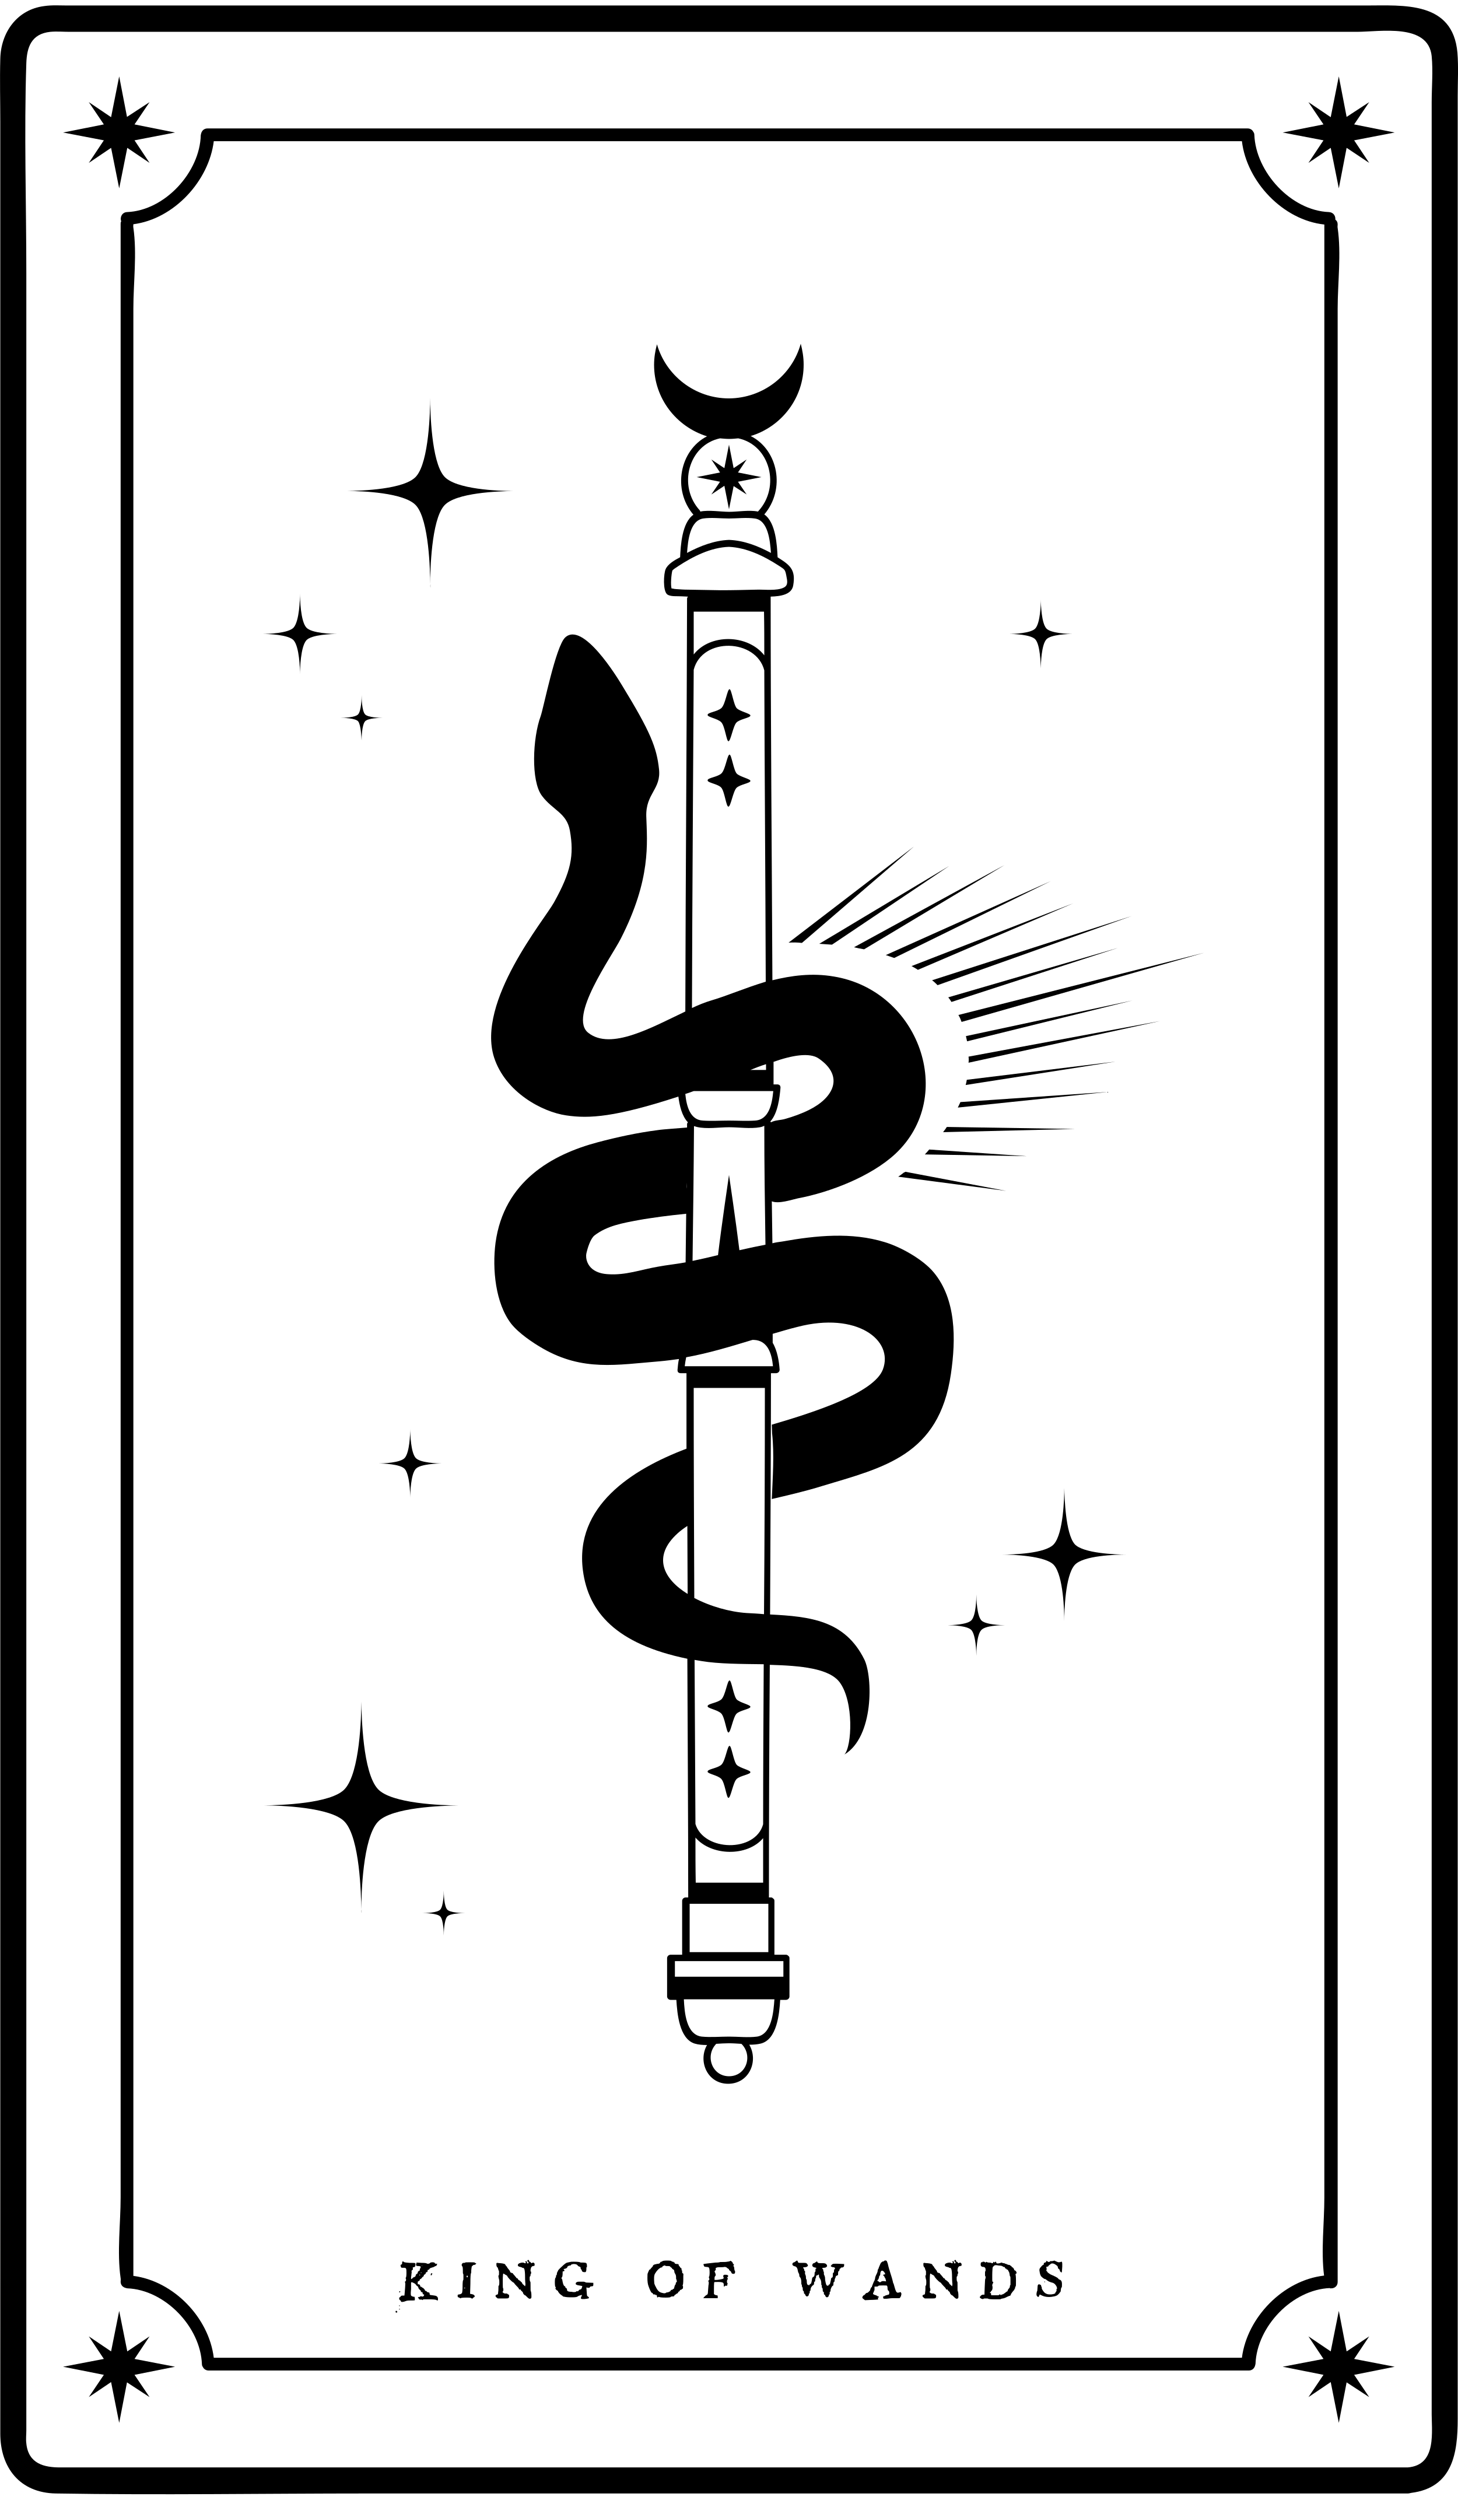 <?xml version="1.0" encoding="utf-8"?>
<!-- Generator: Adobe Illustrator 21.1.0, SVG Export Plug-In . SVG Version: 6.00 Build 0)  -->
<svg version="1.1" xmlns="http://www.w3.org/2000/svg" xmlns:xlink="http://www.w3.org/1999/xlink" x="0px" y="0px"
	 viewBox="0 0 504 864" style="enable-background:new 0 0 504 864;" xml:space="preserve">
<g id="Слой_1">
</g>
<g id="Слой_2">
	<g>
		<path d="M503.8,18.2c-1.6-17.9-18.7-16.3-31.6-16.3c-45.9,0-91.8,0-137.6,0c-63.2,0-126.3,0-189.5,0c-40.6,0-81.2,0-121.8,0
			c-2.6,0-5.3-0.2-8,0.2c-9.5,1.2-15,9.2-15.2,18.2c-0.2,7.3,0,14.5,0,21.8c0,37.4,0,74.9,0,112.3c0,57,0,114.1,0,171.1
			c0,64.3,0,128.6,0,192.9c0,58.4,0,116.7,0,175.1c0,40.1,0,80.2,0,120.3c0,9.1,0,18.2,0,27.3c0,11.7,6.7,20.5,19.2,20.7
			c35.9,0.6,71.9,0,107.9,0c62.4,0,124.9,0,187.3,0c49.7,0,99.5,0,149.2,0c7.6,0,15.2,0,22.9,0c0.4,0,0.8-0.1,1.2-0.2
			c14.4-1.8,16.1-13.8,16.1-25.5c0-11.4,0-22.8,0-34.3c0-43.4,0-86.9,0-130.3c0-59.9,0-119.8,0-179.8c0-63.9,0-127.7,0-191.6
			c0-55.3,0-110.6,0-165.9c0-33.7,0-67.3,0-101C503.9,28.3,504.2,23.2,503.8,18.2z M486.6,852.8c-28.3,0-56.6,0-84.9,0
			c-59.9,0-119.8,0-179.7,0c-54,0-108,0-162,0c-13.1,0-26.1,0-39.2,0c-5.6,0-11-1.3-11.7-8.3c-0.2-1.5,0-3,0-4.5c0-26.5,0-53,0-79.5
			c0-50,0-100,0-149.9c0-61.8,0-123.6,0-185.4c0-61.4,0-122.7,0-184.1c0-48.9,0-97.7,0-146.6c0-24.2-0.8-48.6,0-72.7
			c0.2-5.3,1.6-10.1,8.3-10.8c2.2-0.2,4.5,0,6.7,0c14.8,0,29.6,0,44.5,0c55.6,0,111.3,0,166.9,0c58.9,0,117.8,0,176.7,0
			c18.9,0,37.9,0,56.8,0c8.1,0,24.7-3.1,25.9,8.4c0.5,5.2,0,10.8,0,16.1c0,13.5,0,27.1,0,40.6c0,45.5,0,91.1,0,136.6
			c0,60.1,0,120.2,0,180.3c0,62.6,0,125.1,0,187.7c0,52.8,0,105.6,0,158.4c0,31.4,0,62.7,0,94.1C494.8,840.3,496.9,852,486.6,852.8z
			"/>
		<path d="M460,790.9c1.2,0.1,2.4-0.7,2.4-2.2c0-23.7,0-47.4,0-71.1c0-56.4,0-112.8,0-169.2c0-68.7,0-137.4,0-206
			c0-59,0-117.9,0-176.9c0-19.6,0-39.2,0-58.8c0-8.9,1.3-19,0-27.9c-0.1-0.4,0-0.8,0-1.2c0-0.8-0.3-1.3-0.8-1.7
			c0.1-1.2-0.6-2.5-2.2-2.6c-13.1-0.5-25.3-13.8-25.8-26.7c0-0.5-0.2-0.8-0.4-1.1c-0.3-0.6-1-1.1-1.9-1.1c-40.5,0-80.9,0-121.4,0
			c-64.5,0-129,0-193.6,0c-14.9,0-29.7,0-44.6,0c-0.9,0-1.6,0.5-1.9,1.1c-0.2,0.3-0.3,0.7-0.4,1.2C69.1,59.5,57,72.8,43.9,73.3
			c-1.8,0.1-2.5,1.9-2,3.2c-0.2,0.3-0.2,0.6-0.2,1c0,23.7,0,47.4,0,71.1c0,56.4,0,112.8,0,169.2c0,68.7,0,137.4,0,206
			c0,59,0,117.9,0,176.9c0,19.6,0,39.2,0,58.8c0,8.9-1.3,19,0,27.9c0.1,0.4,0,0.8,0,1.2c0,0.9,0.5,1.6,1.1,1.9
			c0.3,0.2,0.7,0.3,1.2,0.4c13,0.5,25.3,13.3,25.8,26.2c0,0.5,0.2,0.8,0.4,1.1c0.3,0.6,1,1.1,1.9,1.1c40.5,0,80.9,0,121.4,0
			c64.5,0,129,0,193.6,0c14.9,0,29.7,0,44.6,0c0.9,0,1.6-0.5,1.9-1.1c0.2-0.3,0.3-0.7,0.4-1.2c0.5-12.9,12.7-25.7,25.8-26.2
			C459.6,791,459.8,790.9,460,790.9z M429.3,814.9c-39.8,0-79.6,0-119.3,0c-64.5,0-129,0-193.6,0c-14.2,0-28.3,0-42.5,0
			c-1.7-13.9-13.9-26.5-27.8-28.3c0-23,0-46,0-69.1c0-56.4,0-112.8,0-169.2c0-68.7,0-137.4,0-206c0-59,0-117.9,0-176.9
			c0-19.6,0-39.2,0-58.8c0-8.9,1.3-19,0-27.9c-0.1-0.4,0-0.8,0-1.2c14-1.8,26.1-14.9,27.8-28.7c39.8,0,79.5,0,119.3,0
			c64.5,0,129,0,193.6,0c14.2,0,28.3,0,42.5,0c1.7,14.1,14.3,27.3,28.5,28.8c0,23.7,0,47.3,0,71c0,56.4,0,112.8,0,169.2
			c0,68.7,0,137.4,0,206c0,59,0,117.9,0,176.9c0,19.6,0,39.2,0,58.8c0,8.6-1.2,18.4-0.1,27C443.6,788.1,431.1,800.9,429.3,814.9z"/>
		<path d="M150.2,793.4c-0.8-0.1-1.3-0.2-1.5-0.2c-0.1-0.1-0.2-0.2-0.2-0.4c0-0.2,0-0.3-0.1-0.4c-0.1-0.1-0.2-0.1-0.4-0.1
			c-0.3-0.1-0.5-0.2-0.5-0.3s-0.1-0.2-0.3-0.2c-0.2,0-0.3-0.1-0.3-0.2c0-0.1-0.1-0.3-0.3-0.5c-0.2-0.2-0.4-0.4-0.5-0.4
			c-0.1,0-0.2,0-0.2-0.1c0-0.1-0.1-0.2-0.3-0.2c-0.2,0-0.3-0.1-0.3-0.2c0-0.2-0.1-0.3-0.2-0.5c-0.2-0.2-0.3-0.2-0.5-0.2
			c-0.2,0-0.2-0.1-0.2-0.2c0-0.1,0-0.2,0-0.3c0-0.1,0-0.2,0-0.3c0-0.1,0.1-0.2,0.3-0.3c0.3-0.1,0.4-0.2,0.4-0.4
			c0-0.2,0.1-0.3,0.2-0.3c0.1,0,0.3-0.1,0.5-0.4c0.2-0.3,0.4-0.4,0.5-0.5c0.2-0.1,0.2-0.1,0.2-0.3c-0.1-0.1,0-0.2,0.3-0.4
			c0.2-0.1,0.4-0.3,0.4-0.5c0-0.2,0.1-0.3,0.3-0.3c0.2,0,0.3-0.1,0.3-0.4c0-0.3,0.1-0.4,0.2-0.4c0.2,0,0.4-0.1,0.5-0.4
			c0.2-0.2,0.5-0.3,0.9-0.4c0.4-0.1,0.6-0.2,0.8-0.3c0.1-0.1,0.2-0.2,0.4-0.2c0.2,0,0.3-0.1,0.3-0.2c0-0.1,0.1-0.3,0.2-0.4
			c0.1,0,0.1-0.1,0.1-0.1c0,0-0.1,0-0.4-0.1c-0.4,0-0.5-0.1-0.5-0.2c0-0.2-0.3-0.3-0.8-0.3c-0.5,0-0.8,0.1-0.9,0.3
			c-0.1,0.1-0.3,0.2-0.6,0.2c-0.3,0-0.4,0-0.5-0.1c-0.1-0.1-0.6-0.2-1.8-0.2l-1.7-0.1l-0.1,0.5c0,0.1-0.1,0.2-0.1,0.3
			c0,0.1,0.1,0.2,0.2,0.3c0.1,0.1,0.4,0.1,0.7,0.1c0.3,0,0.5,0.1,0.6,0.1c0.1,0,0.1,0.1,0.1,0.2v0.1c0,0.3-0.1,0.4-0.2,0.5
			c-0.1,0.1-0.1,0.2-0.1,0.4c0.1,0.1,0,0.3-0.3,0.4c-0.2,0.1-0.4,0.3-0.4,0.5c0,0.3-0.1,0.4-0.3,0.5c-0.2,0.1-0.4,0.3-0.4,0.6
			c-0.1,0.3-0.3,0.5-0.5,0.5c-0.3,0.1-0.5,0.2-0.6,0.4c-0.2,0.2-0.3,0.3-0.4,0.3c-0.1,0-0.1-0.1-0.1-0.4c0-0.2,0-0.5,0.1-0.9
			c0-0.5,0.1-0.8,0.1-0.9c0-0.2,0-0.3,0-0.3c-0.1-0.3,0-0.5,0.2-0.6c0.2-0.1,0.3-0.3,0.2-0.6c0-0.2,0-0.3,0-0.3c0,0,0.1-0.1,0.3-0.1
			c0.2,0,0.4-0.1,0.5-0.3c0.1-0.2,0.1-0.4,0.1-0.8c0-0.2,0-0.3-0.1-0.3c-0.1-0.1-0.7-0.1-1.9-0.1c-1.4-0.1-2.1-0.2-2.1-0.4
			c0-0.1-0.1-0.1-0.2-0.1c-0.1,0-0.2,0-0.2,0.1c0,0.1-0.1,0.2-0.1,0.3c0,0.2,0,0.3,0,0.3c0,0.2-0.1,0.3-0.3,0.4
			c-0.2,0-0.3,0.2-0.2,0.5c0.1,0.3,0.1,0.4,0.2,0.5c0.1,0.1,0.2,0.1,0.3,0.1c0.2,0,0.3,0,0.4,0c0.1,0,0.2,0,0.4,0
			c0.3,0,0.5,0.1,0.6,0.4c0.1,0.2,0.1,0.8,0.1,1.5c0,0.9-0.1,1.4-0.2,1.5c-0.1,0.1-0.1,0.2,0,0.4c0.1,0.2,0.1,0.5,0,0.7
			c-0.1,0.2-0.2,0.3-0.3,0.3c-0.1,0-0.1,0.1,0,0.2c0.1,0.1,0.1,0.3,0.1,0.7c0,0.6-0.1,1.5-0.2,2.9l-0.1,1h-0.6
			c-0.4,0-0.6,0.1-0.7,0.3c-0.1,0.2-0.2,0.3-0.3,0.3c-0.2,0-0.2,0.1-0.2,0.4c0,0.3,0.1,0.5,0.3,0.6c0.2,0.1,0.3,0.3,0.3,0.4
			c0,0.1,0.1,0.2,0.3,0.2c0.2,0,0.5,0,0.8-0.1c0.3-0.1,0.5-0.2,0.6-0.2c0.1-0.1,0.7-0.2,1.6-0.2c0.9,0,1.4,0,1.5-0.1
			c0,0,0-0.3,0-0.6c0-0.3-0.1-0.4-0.1-0.5c0-0.1-0.1-0.1-0.3-0.1c-0.2,0-0.4,0-0.4-0.1c0-0.1-0.1-0.1-0.2-0.1
			c-0.3,0-0.4-0.3-0.4-0.9c0-0.2,0-0.3,0-0.4c0-0.4,0.1-0.8,0.1-1.2V790c0-0.1,0-0.2,0-0.3c0-0.1,0-0.2,0-0.3c0-0.4,0-0.6,0.1-0.6
			h0.1c0.2,0,0.4,0.1,0.8,0.3s0.6,0.4,0.7,0.6c0.2,0.2,0.3,0.4,0.4,0.4c0.1,0,0.2,0.1,0.3,0.3c0.1,0.2,0.2,0.4,0.2,0.5
			c0,0.1,0.1,0.2,0.4,0.5c0.3,0.2,0.4,0.4,0.4,0.6c0,0.1,0.1,0.2,0.3,0.2c0.2,0,0.3,0.1,0.3,0.4c0,0.2,0.1,0.4,0.3,0.4
			c0.3,0,0.3,0.2,0,0.6c-0.2,0.2-0.4,0.2-0.6,0.1c-0.2-0.1-0.3-0.1-0.5,0c-0.1,0.1-0.3,0.2-0.5,0.2c-0.2,0-0.3,0-0.3,0.1
			c0,0.1,0,0.2,0.1,0.2c0.1,0,0.1,0.1,0.1,0.2c0,0.1,0.1,0.2,0.2,0.3c0.2,0.1,0.3,0.1,0.5,0.1c0,0,0,0,0.1,0c0,0,0,0,0.1,0
			c0.2-0.1,0.3,0,0.3,0.1c0,0.1,0.1,0.1,0.2,0c0.1-0.1,0.2-0.2,0.5-0.2c0.2,0,0.8,0,1.8,0c1.4,0,2.2,0.1,2.4,0.2
			c0.2,0.1,0.3,0.2,0.4,0.2c0.2,0,0.2-0.2,0.2-0.5c0-0.4-0.1-0.6-0.2-0.7C150.9,793.5,150.7,793.5,150.2,793.4z M145.9,782.9
			C145.9,782.9,145.9,782.9,145.9,782.9L145.9,782.9c0.1,0.2,0.1,0.3,0,0.3c0,0,0,0,0-0.1C145.8,783,145.8,783,145.9,782.9z
			 M145.6,785.4c0.1,0,0.1,0,0.1,0c0.1,0,0.1,0,0,0.1c-0.1,0.1-0.2,0.1-0.3,0L145.6,785.4z M145.1,786.1c0.1,0,0.1,0.1,0.1,0.2
			c0,0.1,0,0.2-0.1,0.2s-0.1-0.1-0.1-0.2C145,786.2,145,786.1,145.1,786.1z"/>
		<path d="M138.1,796.7c-0.1,0-0.1,0.1-0.1,0.2c0,0.1,0,0.2,0.1,0.2c0.1,0,0.1-0.1,0.1-0.2C138.2,796.8,138.1,796.7,138.1,796.7z"/>
		<path d="M148.9,786.2l0.1,0.4l0-0.1c0,0,0-0.1,0.1-0.1c0,0,0.1-0.1,0.1-0.1c0-0.1,0.1-0.1,0.1-0.2c0.2-0.3,0.2-0.4,0-0.4
			C149,785.7,148.9,785.8,148.9,786.2z"/>
		<path d="M138.1,797.9c-0.1,0-0.1,0.1-0.1,0.2c0,0.1,0,0.2,0.1,0.2c0.1,0,0.1-0.1,0.1-0.2C138.2,797.9,138.1,797.9,138.1,797.9z"/>
		<path d="M138.1,792.3c0.1,0,0.1,0,0.2-0.1c0.1-0.2,0.1-0.3-0.1-0.3c-0.1,0-0.2,0.1-0.2,0.2C137.9,792.3,138,792.3,138.1,792.3z"/>
		<path d="M136.8,798.8c-0.1,0.1-0.1,0.2,0,0.4c0.1,0.1,0.2,0.1,0.3,0.1c0.3-0.1,0.3-0.3,0.1-0.5C137,798.6,136.9,798.6,136.8,798.8
			z"/>
		<path d="M164.1,782c-0.1-0.1-0.7-0.1-1.8-0.1c-1,0-1.5,0-1.5,0.1c0,0.1-0.2,0.1-0.5,0.1c-0.3,0-0.5,0.1-0.5,0.2
			c0,0.1,0,0.2-0.1,0.2c-0.1,0-0.1,0.1-0.1,0.3c0,0.3,0.1,0.4,0.2,0.5c0.1,0.1,0.2,0.5,0.2,1.3c0,0.8,0,1.2,0.1,1.3
			c0.1,0,0.1,0.4,0.1,1.1c0,0.7,0,1-0.1,1.1c-0.1,0-0.2,0.8-0.2,2.2c0,1.2-0.1,2-0.2,2.2c-0.1,0.2-0.4,0.4-0.9,0.5
			c-0.3,0-0.5,0.1-0.5,0.1c-0.1,0.1-0.1,0.2-0.1,0.4c0,0.3,0.1,0.5,0.2,0.5c0.2,0,0.3,0.1,0.5,0.2c0.2,0.2,0.3,0.2,0.3,0.1
			c0.1-0.1,0.8-0.2,2.1-0.2c1.1,0,1.6,0.1,1.6,0.2c0,0.1,0.1,0.1,0.3,0.1c0.2,0,0.3,0,0.3-0.1s0.1-0.2,0.3-0.3
			c0.2-0.1,0.3-0.2,0.3-0.3c0-0.4-0.4-0.7-1-0.8l-0.6-0.1l0.1-3.5c0-2.3,0.1-3.5,0.2-3.6c0.1-0.1,0.1-0.4,0.1-1
			c0.1-1.1,0.2-1.6,0.4-1.6c0.1,0,0.2,0,0.2-0.1c0-0.1,0.1-0.2,0.4-0.2c0.2,0,0.4-0.1,0.5-0.2c0.1-0.1,0.2-0.2,0.2-0.4
			C164.3,782.3,164.3,782.1,164.1,782z M160.6,790.9c-0.1,0-0.2,0-0.2-0.1c0-0.1,0.1-0.1,0.2-0.1c0.1,0,0.2,0,0.2,0.1
			C160.8,790.9,160.8,790.9,160.6,790.9z M161.5,787.1c-0.1,0-0.2-0.1-0.2-0.3c0-0.2,0.1-0.3,0.2-0.3c0.1,0,0.2,0.1,0.2,0.3
			C161.7,787,161.6,787.1,161.5,787.1z"/>
		<path d="M184.3,782c-0.1,0-0.2,0-0.3,0.1c-0.2,0.1-0.3,0.1-0.3,0.1c-0.1,0-0.1-0.1-0.2-0.2c-0.1-0.2-0.3-0.3-0.4-0.3
			c-0.1,0-0.2-0.1-0.2-0.3c0-0.2-0.1-0.3-0.3-0.3c-0.2,0-0.3,0.1-0.3,0.3c0,0.2,0.1,0.3,0.2,0.3c0.1,0,0.2,0.1,0.2,0.3
			c0,0.2-0.1,0.3-0.2,0.3c-0.2,0-0.3-0.1-0.3-0.4c-0.1-0.2-0.2-0.4-0.3-0.4c-0.1,0-0.1,0-0.2,0.1c-0.2,0.2-0.2,0.3,0,0.3
			c0.1,0,0.2,0.1,0.2,0.1c0,0.1-0.1,0.2-0.4,0.2c-0.2,0-0.4,0-0.4-0.1c0-0.1-0.1-0.1-0.4-0.1c-0.4,0-0.8,0.1-1.1,0.2
			c-0.4,0.2-0.6,0.4-0.6,0.7c0,0.3,0.3,0.5,0.8,0.6c0.4,0.1,0.6,0.1,0.6,0.2c0,0.1,0.1,0.1,0.3,0.1c0.3,0,0.5,0.2,0.6,0.6
			c0.1,0.4,0.2,1.2,0.2,2.4c0,1.4,0.1,2.2,0.1,2.4c0.1,0.1,0,0.3,0,0.6l-0.1,0.4l-0.5-0.5c-0.4-0.3-0.5-0.5-0.5-0.6
			c0-0.1-0.1-0.2-0.2-0.3c-0.1-0.1-0.3-0.2-0.4-0.4c-0.2-0.1-0.3-0.2-0.3-0.2c-0.1-0.1-0.3-0.2-0.3-0.2c-0.1,0-0.2-0.1-0.2-0.2
			c0-0.1-0.1-0.2-0.2-0.3c-0.1-0.1-0.3-0.2-0.4-0.2s-0.1-0.1-0.1-0.2c0-0.1-0.1-0.2-0.2-0.2c-0.1,0-0.1,0-0.1-0.1
			c0-0.1-0.1-0.2-0.4-0.5c-0.2-0.3-0.4-0.4-0.4-0.5c0-0.1-0.1-0.2-0.3-0.2c-0.2,0-0.3-0.1-0.5-0.2c-0.2-0.1-0.2-0.3-0.2-0.4
			c0-0.1-0.2-0.3-0.5-0.7c-0.3-0.4-0.5-0.6-0.5-0.7c0-0.1-0.1-0.2-0.3-0.4c-0.2-0.2-0.3-0.4-0.3-0.4c0-0.3-0.6-0.5-1.8-0.6
			c-0.6,0-0.9-0.1-0.9-0.1c-0.3,0-0.4,0.1-0.4,0.2c0,0.1,0,0.2,0,0.4c0,0.2,0,0.4,0.1,0.6c0.1,0.2,0.1,0.3,0.2,0.3
			c0.1,0,0.2,0.2,0.3,0.6c0.1,0.4,0.2,0.6,0.2,0.6c0.1,0,0.1,0.3,0.1,0.8c0,0.5,0,0.8-0.1,0.8c-0.1,0-0.1,0.1-0.1,0.4
			c0,0.2,0.1,0.6,0.2,1c0.1,0.2,0.1,0.6,0.1,1.1c0,0.7-0.1,1.1-0.2,1.1c-0.1,0-0.1,0.2-0.1,0.7c0,0.5,0,1.1-0.1,1.5
			c0,0.4-0.1,0.6-0.1,0.7c-0.1,0.1-0.2,0.2-0.4,0.2c-0.3,0.1-0.4,0.2-0.4,0.4c0,0.2,0.1,0.4,0.4,0.6c0.2,0.2,0.3,0.3,0.5,0.3
			c0.2,0,0.8,0,1.7,0c1,0,1.6,0,1.8-0.1c0.2-0.1,0.3-0.3,0.3-0.8c0-0.3-0.1-0.4-0.3-0.5c-0.2-0.1-0.3-0.1-0.3-0.2
			c0-0.1-0.2-0.1-0.6-0.1c-0.4,0-0.7-0.1-0.9-0.3c-0.2-0.2-0.2-0.3-0.1-0.4c0.1-0.1,0.2-0.2,0.2-0.6c0-0.3,0-0.5-0.1-0.5
			c-0.1-0.1-0.1-0.9-0.1-2.6c0-1.7,0.1-2.5,0.2-2.5c0.1,0,0.3,0.1,0.4,0.2c0.1,0.1,0.3,0.2,0.5,0.3c0.3,0.1,0.4,0.3,0.5,0.4
			c0,0.2,0.3,0.5,0.8,1.1c0.5,0.5,0.9,0.9,1.3,1.1c0.2,0.1,0.3,0.2,0.3,0.3c0,0.1,0.2,0.2,0.5,0.6c0.7,0.7,1.1,1.1,1.1,1.4
			c0,0.1,0.1,0.1,0.3,0.1c0.2,0,0.3,0,0.3,0.1c0,0.1,0.1,0.3,0.4,0.5c0.2,0.2,0.4,0.4,0.4,0.6c0,0.1,0.1,0.3,0.3,0.5
			s0.3,0.3,0.4,0.3c0.1,0,0.3,0.2,0.6,0.5c0.3,0.3,0.5,0.5,0.7,0.6c0.1,0.1,0.2,0.1,0.3,0.1c0.4,0,0.6-0.2,0.6-0.6
			c0-0.1,0-0.2,0-0.4c0-0.9-0.1-1.4-0.2-1.6c-0.1-0.1-0.1-0.5-0.1-1.3v-0.4c0-1,0-1.6-0.1-1.6c-0.1-0.1-0.2-0.4-0.2-1
			c0-0.5,0-0.8,0.1-0.8c0.1-0.1,0.2-0.2,0.2-0.5c0-0.3,0-0.4,0.1-0.4c0.1,0,0.1-0.1,0.1-0.4c0-0.3,0-0.4-0.1-0.4
			c-0.1,0-0.1-0.1-0.1-0.4c0-0.4,0.1-0.7,0.2-1c0.2-0.3,0.4-0.5,0.7-0.5c0.2,0,0.4-0.1,0.4-0.1c0.1,0,0.1-0.2,0.1-0.5v-0.2
			C184.7,782.3,184.6,782,184.3,782z"/>
		<path d="M201.5,788.6c-0.3,0-0.5,0-0.6,0c-0.7,0-1.2,0-1.4,0.1c-0.2,0.1-0.4,0.2-0.4,0.3c0,0.1-0.1,0.2-0.1,0.3
			c0,0.3,0.4,0.5,1.2,0.6c0.7,0.1,1.1,0.2,1.1,0.3c0,0-0.1,0.2-0.2,0.6c-0.1,0.3-0.3,0.5-0.5,0.5c-0.2,0-0.4,0.1-0.6,0.4
			c-0.2,0.3-0.3,0.3-0.4,0.2c-0.1-0.1-0.2-0.1-0.4,0.1c-0.2,0.2-0.5,0.2-0.8,0.2c-0.1,0-0.4,0-0.8-0.1c-0.7,0-1.1-0.1-1.3-0.2
			c-0.2-0.1-0.3-0.3-0.3-0.6c0-0.2-0.1-0.4-0.3-0.5c-0.2-0.1-0.3-0.2-0.3-0.4c0-0.2,0-0.2-0.1-0.2c-0.3,0-0.6-0.5-0.8-1.5
			c-0.1-0.7-0.2-1.1-0.3-1.1c-0.1,0-0.1-0.1-0.1-0.2s0-0.2,0.1-0.3c0.2,0,0.3-0.7,0.3-1.9c0-0.2,0.1-0.2,0.3-0.2
			c0.2,0,0.3-0.1,0.3-0.2c0-0.1,0-0.3-0.2-0.4c-0.1-0.1-0.1-0.2,0.1-0.2c0.2,0,0.4-0.1,0.7-0.2c0.2-0.1,0.4-0.3,0.4-0.4
			c0-0.1,0.1-0.3,0.3-0.4c0.2-0.1,0.5-0.2,0.7-0.2c0.2,0,0.3-0.1,0.3-0.2c0-0.1,0.2-0.2,0.7-0.3c0.1,0,0.1,0,0.2,0
			c0.1,0,0.1,0,0.2,0c0.6,0,1,0.2,1.2,0.5c0.1,0.2,0.3,0.3,0.6,0.4c0.3,0.1,0.4,0.2,0.4,0.3c0,0,0,0,0,0.1c0,0,0,0.1,0,0.1
			c0,0.1,0,0.2,0.1,0.3c0.1,0.1,0.2,0.2,0.3,0.5c0.1,0.2,0.1,0.3,0.2,0.4c0.1,0.1,0.3,0.1,0.5,0.2c0.1,0,0.2,0,0.4,0
			c0.1,0,0.2,0,0.2,0c0,0,0.1-0.1,0.1-0.1c0-0.1,0-0.1,0.1-0.2c0.1-0.3,0.1-0.6,0.1-0.9c0-0.3,0-0.5,0.1-0.5c0.1,0,0.1-0.1,0.1-0.3
			c0-0.2,0-0.5-0.1-0.9c-0.1-0.1-0.1-0.2-0.3-0.3c-0.1,0-0.4-0.1-0.9-0.1c-0.7,0-1,0-1.1-0.1c-0.1-0.1-0.9-0.2-2.2-0.2
			c-0.6,0-1,0-1.2,0.1c-0.6,0.1-1,0.2-1.3,0.3c-0.2,0.1-0.8,0.5-1.6,1.3c-0.9,0.8-1.3,1.3-1.3,1.4c0,0.1-0.1,0.2-0.2,0.4
			c-0.1,0.2-0.2,0.4-0.2,0.7s-0.1,0.4-0.2,0.5c-0.1,0.1-0.1,0.2-0.1,0.4c0,0.2-0.1,0.4-0.2,0.5c-0.1,0.1-0.2,0.6-0.2,1.5
			c0,1,0.1,1.6,0.2,1.6c0.1,0,0.1,0.1,0.1,0.3c0,0.1,0,0.2-0.1,0.2c-0.1,0,0,0.1,0.2,0.4c0.2,0.2,0.4,0.4,0.5,0.4
			c0.1,0,0.2,0.1,0.2,0.3c0.1,0.2,0.3,0.4,0.6,0.8c0.4,0.3,0.6,0.5,0.8,0.6c0.2,0.1,0.2,0.1,0.2,0.2c0,0.1,0.4,0.2,1.1,0.3
			c0.7,0.1,1.4,0.1,2.2,0.1c1.1,0,1.7-0.1,1.9-0.3c0.1-0.1,0.3-0.2,0.6-0.3c0.4-0.1,0.6-0.2,0.8-0.2c0,0,0.1,0,0.1,0
			c0,0-0.1,0.2-0.2,0.5c-0.1,0.2-0.2,0.4-0.2,0.6c0,0.2,0.2,0.3,0.6,0.3c0.3,0,0.5,0,0.6,0c1-0.1,1.6-0.2,1.6-0.4
			c0-0.1-0.1-0.3-0.4-0.5c-0.2-0.1-0.3-0.3-0.3-0.5c0-0.2-0.1-0.6-0.1-1.2l-0.1-1.4l0.6,0.1c0.3,0.1,0.5,0,0.6-0.2
			c0.1-0.2,0.3-0.3,0.6-0.3c0.3,0,0.4-0.1,0.5-0.1c0,0,0.1-0.2,0.1-0.5v-0.6l-2.5-0.1C202,788.6,201.8,788.6,201.5,788.6z"/>
		<path d="M236,785.7c-0.2-0.1-0.2-0.2-0.2-0.5c0-0.3,0-0.5-0.1-0.5c-0.1,0-0.1-0.1-0.1-0.4c0-0.3-0.1-0.4-0.2-0.4
			c-0.1,0-0.2-0.1-0.3-0.3c-0.1-0.2-0.2-0.3-0.3-0.4c-0.1-0.1-0.2-0.2-0.2-0.4c0-0.2-0.1-0.3-0.4-0.3c-0.7,0-1-0.1-1-0.4
			c0-0.1-0.1-0.2-0.2-0.2c-0.1,0-0.2,0-0.2-0.1c0-0.1-0.1-0.1-0.3-0.1c-0.2,0-0.3-0.1-0.4-0.2c0-0.1-0.5-0.2-1.5-0.2
			c-0.9,0-1.5,0.1-1.6,0.2c-0.1,0.1-0.2,0.2-0.4,0.2c-0.2,0-0.3,0.1-0.4,0.3c-0.1,0.2-0.3,0.4-0.6,0.4c-0.3,0-0.6,0.1-1.1,0.2
			c-0.5,0.1-0.7,0.3-0.8,0.5c0,0.2-0.2,0.4-0.5,0.7c-0.3,0.3-0.4,0.5-0.4,0.5c0,0.1-0.1,0.1-0.2,0.1c-0.1,0-0.2,0.1-0.3,0.4
			c-0.1,0.2-0.2,0.4-0.3,0.7c-0.2,0.3-0.2,0.8-0.2,1.8c0,1.2,0.1,2.1,0.4,2.9c0.5,1.4,0.9,2.2,1.2,2.3c0.2,0,0.3,0.1,0.3,0.3
			c0,0.2,0.2,0.2,0.4,0.2c0.2,0,0.4,0,0.4,0.1c0,0.1,0.1,0.1,0.3,0.1s0.3,0.1,0.3,0.4c0,0.2,0,0.3,0.1,0.4c0.1,0.1,0.2,0,0.4-0.1
			c0.1-0.1,0.2-0.1,0.3,0c0.2,0.1,0.9,0.2,2.2,0.2c1.1,0,1.7-0.1,1.7-0.2c0-0.1,0.3-0.2,0.7-0.2c0.4,0,0.6-0.1,0.6-0.2
			c0-0.2,0.1-0.3,0.2-0.3c0,0,0.2-0.1,0.4-0.3c0.3-0.2,0.4-0.3,0.5-0.3c0.1,0,0.2-0.1,0.2-0.3c0.1-0.2,0.2-0.3,0.3-0.3
			c0.1,0,0.2-0.1,0.3-0.3c0-0.2,0.2-0.3,0.4-0.3c0.2-0.1,0.3-0.1,0.3-0.2c0-0.1,0.1-0.1,0.2-0.1c0.1,0,0.2-0.2,0.2-0.6
			c0-0.3,0-0.5-0.1-0.5c-0.1,0-0.1-0.1,0-0.2c0.1-0.1,0.2-0.8,0.2-2.1c0-0.3,0-0.7,0-1.1C236.3,786,236.2,785.7,236,785.7z
			 M233.8,788.8c-0.1,0-0.2,0.2-0.2,0.4c0,0.3-0.1,0.4-0.2,0.5c-0.1,0.1-0.2,0.4-0.3,0.8c-0.1,0.4-0.1,0.6-0.3,0.6
			c-0.1,0-0.2,0-0.2,0.1c0,0.1-0.1,0.2-0.4,0.2c-0.3,0.1-0.4,0.2-0.4,0.3c0,0.1,0,0.2-0.1,0.2c-0.1,0.1-0.2,0.1-0.4,0.2
			c-0.1,0.1-0.2,0.1-0.3,0.1c0,0.1-0.2,0.1-0.4,0.1c-0.2,0-0.3,0.1-0.5,0.2c-0.1,0.1-0.2,0.1-0.4,0.1c-0.2,0-0.4,0-0.7-0.1
			c-0.5-0.1-1-0.3-1.3-0.6c-0.3-0.3-0.7-0.8-1-1.5c-0.3-0.5-0.4-0.9-0.5-1.1c0-0.2-0.1-0.7-0.1-1.4c0-0.7,0-1.1,0.1-1.4
			c0-0.2,0.1-0.5,0.3-0.8c0.3-0.5,0.6-0.9,1-1.3c0.4-0.4,0.8-0.6,1-0.7c0.3,0,0.5-0.1,0.5-0.3c0-0.1,0.1-0.2,0.2-0.2
			c0.1,0,0.2,0,0.2-0.1c0-0.1,0.1-0.1,0.3-0.1c0.2,0,0.3,0,0.3,0.1c0,0.1,0.3,0.1,0.9,0.1c0.5,0,0.8,0.1,0.8,0.2
			c0,0.1,0.1,0.2,0.3,0.3c0.2,0.1,0.3,0.2,0.3,0.3s0.1,0.2,0.3,0.3c0.3,0.1,0.5,0.4,0.5,0.8c0,0.2,0.1,0.5,0.3,0.8
			c0.2,0.3,0.3,0.7,0.3,1.1c0,0.5,0,0.7,0.1,0.8c0.1,0.1,0.1,0.2,0.1,0.4C234,788.6,234,788.7,233.8,788.8z"/>
		<path d="M253.8,783.9c0-0.3-0.1-0.5-0.2-0.6c-0.1-0.1-0.1-0.2,0-0.4c0.1-0.1,0.1-0.2,0.1-0.2c0-0.1-0.1-0.2-0.2-0.2
			c-0.1-0.1-0.2-0.2-0.2-0.3c0-0.2-0.1-0.3-0.3-0.5c-0.2-0.2-0.4-0.3-0.5-0.3c-0.1,0-0.2,0-0.2,0.1c0,0.1-0.3,0.1-0.9,0.2
			c-0.5,0.1-1.1,0.1-1.7,0.1c-0.6,0-0.9,0-1,0.1c-0.1,0-0.5,0.1-1.4,0.1c-0.9,0.1-1.8,0.2-2.7,0.3c-0.9,0.1-1.4,0.2-1.4,0.2
			c0,0,0,0.1,0,0.2c0,0.1,0,0.2,0.1,0.3c0.1,0.2,0.1,0.3,0.2,0.4c0.1,0,0.3,0.1,0.6,0.1c0.5,0,0.9,0.1,1,0.3
			c0.1,0.2,0.2,0.7,0.2,1.6c0,0.9-0.1,1.4-0.2,1.5c-0.1,0.1-0.1,0.2,0,0.4c0.1,0.3,0.2,0.5,0,0.7c-0.1,0.2-0.2,0.3-0.3,0.3
			c-0.1,0,0,0.1,0.1,0.2c0.1,0.1,0.1,0.3,0.1,0.6c0,0.1,0,0.4-0.1,0.8c-0.1,1.4-0.2,2.3-0.2,2.6c-0.1,0.4-0.1,0.5-0.3,0.6
			c-0.2,0.1-0.5,0.3-0.8,0.6l-0.5,0.6h5v-0.5c0-0.2,0-0.4-0.1-0.4c0-0.1-0.1-0.1-0.3-0.1c-0.2,0-0.4,0-0.4-0.1
			c0-0.1-0.1-0.1-0.2-0.1s-0.2-0.1-0.3-0.3c0-0.1,0-0.4,0-1.2c0-1.2,0-2.1,0.1-2.8c0-0.1,0.5-0.1,1.4-0.1c0.8,0,1.3,0.1,1.5,0.2
			c0.3,0.1,0.4,0.4,0.4,0.9c0,0.3,0,0.5,0.1,0.5c0.1,0,0.1-0.1,0.3-0.2c0.1-0.1,0.3-0.2,0.5-0.1c0.2,0.1,0.3,0,0.3-0.2
			c0-0.2,0-0.3,0.1-0.4c0.1-0.1,0.1-0.2,0-0.2c-0.1-0.1-0.2-0.3-0.2-0.6c0-0.4,0.1-0.7,0.2-0.8c0.1-0.1,0.1-0.1,0.1-0.2
			c0-0.1,0-0.1-0.1-0.2c-0.1-0.1-0.1-0.2-0.1-0.2c0-0.1,0-0.1,0.1-0.2c0.2-0.1,0.2-0.2,0.2-0.4c0-0.3-0.4-0.4-1.1-0.4
			c-0.4,0-0.6,0.2-0.6,0.5c0,0.1,0,0.2,0.1,0.3c0.1,0.2,0,0.4,0,0.5c-0.1,0.1-0.4,0.2-1,0.3c-0.6,0.1-1.1,0.2-1.6,0.2H247v-0.6
			c0-0.4,0.1-0.6,0.2-0.7c0.1-0.1,0.2-0.2,0.2-0.4c0-0.3-0.1-0.5-0.2-0.8c-0.1-0.2-0.2-0.4-0.2-0.4c0-0.1,0.1-0.1,0.2-0.3
			c0.2-0.2,0.3-0.4,0.2-0.6c0-0.1,0-0.1,0-0.2c0-0.1,0.1-0.2,0.4-0.3c0.3-0.1,0.8-0.1,1.6-0.1c0.7,0,1.1-0.1,1.1-0.1
			c0.3,0,0.5,0.1,0.7,0.2c0.2,0.2,0.3,0.3,0.5,0.4c0.2,0.1,0.3,0.2,0.3,0.3c0,0.1,0.1,0.3,0.3,0.4c0.2,0.1,0.4,0.3,0.5,0.6
			c0.1,0.4,0.4,0.5,0.8,0.5c0.1,0,0.2,0,0.3-0.1c0.1-0.1,0.2-0.2,0.2-0.6c0-0.3-0.1-0.5-0.2-0.5
			C253.9,784.4,253.8,784.2,253.8,783.9z"/>
		<path d="M289.5,782.4c-0.1,0-0.3,0-0.5,0c-0.2,0-0.4,0-0.4,0c-0.4,0-0.6,0-0.7,0.1c-0.1,0-0.3,0.1-0.4,0.3
			c-0.2,0.2-0.3,0.3-0.3,0.4c0,0.1,0,0.1,0.2,0.2c0.3,0.2,0.5,0.2,0.7,0.2c0.3,0,0.4,0.1,0.5,0.3c0.1,0.2,0,0.3-0.1,0.4
			c-0.1,0-0.2,0.2-0.2,0.6c0,0.4-0.1,0.6-0.2,0.6c-0.2,0.1-0.2,0.2-0.2,0.4v0.4c0,0.6-0.1,0.9-0.3,0.9c-0.1,0-0.2,0.1-0.3,0.3
			c0,0.2-0.1,0.7-0.3,1.5c-0.1,0.4-0.2,0.6-0.4,0.6c-0.1,0-0.2,0.1-0.2,0.2c0,0.1,0,0.2-0.2,0.2c-0.3,0-0.4-0.1-0.5-0.2
			c-0.1-0.2-0.2-0.5-0.3-0.9c-0.1-0.4-0.2-1-0.2-1.7c-0.1-0.5-0.2-0.8-0.3-0.9c-0.1-0.1-0.1-0.4-0.1-0.7c0-0.3,0-0.5-0.1-0.5
			c-0.1,0-0.1-0.1-0.1-0.4c0-0.2-0.1-0.4-0.2-0.5c-0.1-0.1-0.2-0.1-0.2-0.2c0-0.1,0.2-0.2,0.6-0.2c0.4,0,0.7-0.1,0.9-0.3
			c0.1-0.1,0.2-0.2,0.2-0.3c0-0.1,0-0.2-0.1-0.4c-0.1-0.2-0.3-0.4-0.6-0.5c-0.3-0.1-0.8-0.1-1.6-0.1c-0.6,0-1-0.1-1-0.3
			c-0.1-0.2-0.1-0.3-0.2-0.3c-0.1,0-0.2,0.1-0.5,0.3c-0.3,0.2-0.4,0.3-0.5,0.3c-0.3,0-0.5,0.2-0.6,0.6v0.1l0,0.1
			c0,0.3,0.3,0.6,0.9,0.7c0.1,0,0.3,0.1,0.4,0.1c0.1,0.1,0.1,0.2,0.1,0.2c0,0.1-0.1,0.1-0.2,0.1c-0.1,0-0.1,0.2-0.1,0.6
			c0,0.4-0.1,0.6-0.2,0.6c-0.1,0-0.1,0.2-0.1,0.5c0,0.7-0.2,1.1-0.5,1.2c-0.1,0-0.2,0.1-0.3,0.3c-0.1,0.2-0.1,0.7-0.3,1.5
			c-0.1,0.4-0.2,0.6-0.4,0.6c-0.2,0-0.2,0.1-0.2,0.2c0,0.1,0,0.2-0.2,0.2c-0.3,0-0.5-0.1-0.6-0.2c-0.1-0.2-0.2-0.5-0.2-0.9
			c0-0.6-0.1-0.9-0.2-1c-0.1-0.1-0.1-0.3-0.1-0.6c0-0.4-0.1-0.7-0.2-0.9c-0.1-0.3-0.2-0.5-0.1-0.8c0-0.3,0-0.5-0.1-0.5
			c-0.1,0-0.2-0.1-0.2-0.4c0-0.2-0.1-0.4-0.2-0.5c-0.1-0.1-0.2-0.1-0.2-0.2c0-0.1,0.2-0.2,0.6-0.2c0.4,0,0.7-0.1,0.9-0.3
			c0.1-0.1,0.2-0.2,0.2-0.3c0-0.1-0.1-0.2-0.2-0.4c-0.1-0.2-0.2-0.3-0.4-0.4c-0.2-0.1-0.5-0.1-0.9-0.1c-0.1,0-0.2,0-0.4,0
			c-0.2,0-0.4,0-0.5,0h-0.4c-0.3,0-0.4,0-0.5-0.1c-0.1,0-0.1-0.1-0.2-0.3c-0.1-0.2-0.1-0.4-0.3-0.4c-0.1,0-0.2,0.1-0.5,0.3
			c-0.2,0.2-0.4,0.3-0.5,0.3c-0.1,0-0.3,0.1-0.4,0.2c-0.1,0.1-0.2,0.3-0.2,0.4c0,0.4,0.3,0.7,0.9,0.8c0.5,0.1,0.9,0.6,1,1.6
			c0.1,0.4,0.2,0.6,0.3,0.8c0.1,0.1,0.2,0.4,0.2,0.7c0,0.3,0.1,0.5,0.2,0.6c0.4,0.4,0.5,1.1,0.5,1.9c0,0.4,0,0.6,0.1,0.7
			c0.1,0.1,0.1,0.2,0.1,0.4c0,0.2,0,0.3,0.1,0.4c0.1,0.1,0.2,0.3,0.2,0.8c0,0.4,0.1,0.6,0.2,0.6c0.1,0,0.2,0.2,0.2,0.5
			c0,0.3,0.1,0.5,0.2,0.5c0.1,0,0.2,0.1,0.3,0.4c0.1,0.3,0.3,0.5,0.6,0.5c0.1,0,0.3-0.1,0.4-0.2c0.1-0.1,0.2-0.3,0.2-0.4
			c0-0.3,0-0.4,0.1-0.4c0.1,0,0.2-0.1,0.2-0.4c0-0.3,0-0.5,0.1-0.5c0.1,0,0.2-0.2,0.2-0.5c0-0.3,0.1-0.6,0.3-0.9
			c0.2-0.3,0.4-0.5,0.6-0.6c0.2-0.1,0.3-0.3,0.3-0.6c0-0.4,0.1-0.6,0.2-0.6c0.1,0,0.2-0.2,0.2-0.5c0-0.3,0.1-0.6,0.2-0.8
			c0.1-0.2,0.2-0.4,0.1-0.5c-0.1-0.2,0.1-0.3,0.4-0.4c0.3-0.1,0.4-0.2,0.5-0.3c0.1,0,0.1,0.1,0.1,0.4c0,0.4,0.1,0.6,0.2,0.8
			c0.4,0.5,0.6,1.1,0.6,1.9c0,0.4,0,0.6,0.1,0.6c0.1,0,0.1,0.1,0.1,0.4c-0.1,0.2,0,0.4,0.1,0.5c0.1,0.1,0.2,0.3,0.2,0.8
			c0,0.4,0.1,0.6,0.2,0.6c0.2,0,0.2,0.2,0.2,0.5c0,0.3,0.1,0.5,0.2,0.5c0.1,0,0.2,0.1,0.3,0.4c0.1,0.3,0.3,0.5,0.6,0.5
			c0.1,0,0.3-0.1,0.4-0.2c0.1-0.1,0.2-0.3,0.2-0.4c0-0.3,0.1-0.4,0.2-0.4c0.1,0,0.1-0.1,0.1-0.4c0-0.3,0-0.5,0.1-0.5
			c0.1,0,0.2-0.2,0.2-0.5c0-0.3,0.1-0.6,0.3-1c0.2-0.4,0.4-0.6,0.5-0.6c0.1,0,0.2-0.2,0.2-0.6c0-0.5,0.1-0.7,0.2-0.7
			c0.1,0,0.2-0.2,0.2-0.5s0.1-0.6,0.2-0.8c0.1-0.2,0.2-0.4,0.2-0.6c0-0.1,0.1-0.2,0.4-0.3c0.3-0.1,0.4-0.2,0.4-0.3
			c0-0.1,0-0.1,0-0.2c0-0.1,0-0.1,0-0.2c0-0.6,0.1-0.9,0.3-0.9c0.1,0,0.1-0.1,0.2-0.4c0-0.3,0.1-0.4,0.2-0.4c0.1,0,0.2-0.1,0.2-0.2
			c0-0.1,0.1-0.2,0.4-0.2c0.3,0,0.5-0.1,0.6-0.2c0.1-0.1,0.2-0.3,0.2-0.6l0-0.4L289.5,782.4z"/>
		<path d="M311.7,792.9c-0.1,0-0.1-0.1-0.2-0.4c-0.1-0.2-0.1-0.3-0.2-0.3c0,0-0.3,0.1-0.8,0.2c0,0-0.1,0-0.2,0c-0.4,0-0.7-0.6-1-1.7
			c-0.2-0.8-0.4-1.3-0.4-1.4c-0.1-0.1-0.2-0.3-0.2-0.5c-0.1-0.4-0.3-1.3-0.8-2.8c-0.5-1.5-0.7-2.4-0.8-2.7c-0.2-1-0.4-1.5-0.5-1.7
			c-0.1-0.2-0.2-0.3-0.4-0.3c-0.3-0.1-0.4,0-0.5,0.1c-0.1,0.1-0.2,0.2-0.4,0.2c-0.2,0-0.4,0.1-0.4,0.2c0,0.1-0.1,0.1-0.2,0.1
			c-0.1,0-0.2,0.2-0.4,0.6c-0.2,0.4-0.3,0.8-0.5,1.2c-0.1,0.4-0.2,0.6-0.3,0.7c-0.1,0.1-0.1,0.2-0.1,0.4c0,0.2-0.1,0.6-0.4,1.2
			c-0.3,0.6-0.5,1.1-0.5,1.5c-0.1,0.4-0.2,0.6-0.2,0.7c-0.1,0.1-0.2,0.3-0.4,0.8c-0.2,0.5-0.3,0.7-0.3,0.8c-0.1,0.2-0.2,0.4-0.2,0.5
			c0,0.2,0,0.2-0.1,0.2c-0.1,0-0.2,0.1-0.3,0.4c-0.1,0.2-0.2,0.4-0.2,0.6c0,0.1-0.2,0.3-0.5,0.6c-0.3,0.3-0.5,0.4-0.7,0.4
			c-0.2,0-0.3,0.1-0.5,0.4c-0.2,0.2-0.4,0.4-0.5,0.4c-0.1,0-0.2,0.1-0.4,0.4c-0.1,0.2-0.1,0.3-0.1,0.4c0,0.1,0.1,0.3,0.4,0.5
			l0.5,0.4l2-0.1c1.1,0,1.8-0.1,2.1-0.1c0.3,0,0.5-0.1,0.5-0.2c0,0,0-0.1-0.1-0.2c-0.1-0.2-0.1-0.3,0.1-0.3c0.1,0,0.2-0.1,0.2-0.2
			c0-0.1-0.1-0.2-0.2-0.2c-0.1,0-0.3-0.1-0.4-0.2c-0.1-0.1-0.4-0.2-0.7-0.3c-0.5-0.1-0.7-0.3-0.7-0.5c0-0.1,0-0.2,0.1-0.3
			c0.1-0.2,0.2-0.3,0.2-0.5c0-0.1,0-0.2,0.1-0.2c0.1,0,0.1-0.2,0.1-0.7v-0.7h0.6c0.4,0,0.7-0.1,0.7-0.2c0.1-0.2,0.6-0.2,1.5-0.2h0.4
			c0.7,0,1,0,1.1,0.1c0.1,0.1,0.2,0.4,0.2,0.8c0,0.5,0.1,0.8,0.3,0.9c0.2,0.2,0.3,0.4,0.3,0.6c0,0,0,0,0,0.1c0,0,0,0.1,0,0.1
			c0,0.3-0.1,0.4-0.1,0.5c-0.1,0.1-0.3,0.1-0.6,0.2c-0.5,0.1-0.7,0.2-0.8,0.3c0,0.1-0.1,0.1-0.3,0.1c-0.2,0-0.3,0.1-0.3,0.3
			c0,0.3,0,0.4,0.1,0.5c0.1,0.1,0.3,0.1,0.6,0.1c0.3,0,0.7,0,1.3-0.1c0.6-0.1,1.3-0.1,2-0.1c0.4,0,0.7,0,0.8,0c0.2,0,0.4,0,0.6,0
			c0.3,0,0.5-0.1,0.5-0.3c0.1-0.2,0.1-0.3,0.2-0.3c0.1,0,0.1-0.2,0.1-0.5S311.8,792.9,311.7,792.9z M305.5,788.4c0,0-0.1,0-0.2,0
			c-0.1,0-0.1,0-0.1,0c-0.3,0-0.5,0.1-0.6,0.2c-0.1,0.1-0.3,0.2-0.4,0.2c-0.2,0-0.3-0.1-0.4-0.2c-0.1-0.1-0.2-0.2-0.3-0.2
			c-0.1,0-0.2-0.1-0.2-0.2c0-0.1,0-0.2,0.1-0.2c0.1,0,0.2-0.1,0.3-0.4c0.1-0.3,0.2-0.5,0.2-0.7c0-0.2,0.1-0.3,0.2-0.4
			c0.1,0,0.2-0.3,0.2-0.8c0.1-0.6,0.3-0.9,0.6-0.9c0.2,0,0.3,0.1,0.5,0.2c0.1,0.1,0.2,0.2,0.4,0.5c0.1,0.3,0.2,0.4,0.2,0.5
			c0,0-0.1,0.1-0.3,0.1c-0.2,0-0.3,0.1-0.4,0.2c-0.1,0.1,0,0.2,0.1,0.2c0.1,0,0.2,0.1,0.2,0.2c0.1,0.1,0.2,0.3,0.2,0.4
			c0.1,0.2,0.1,0.2,0.2,0.3c0.1,0.1,0.1,0.3,0.2,0.6l0.1,0.5L305.5,788.4z"/>
		<path d="M331.9,782c-0.1,0-0.2,0-0.3,0.1c-0.2,0.1-0.3,0.1-0.3,0.1c-0.1,0-0.1-0.1-0.2-0.2c-0.1-0.2-0.3-0.3-0.4-0.3
			c-0.1,0-0.2-0.1-0.2-0.3c0-0.2-0.1-0.3-0.3-0.3c-0.2,0-0.3,0.1-0.3,0.3c0,0.2,0.1,0.3,0.2,0.3s0.2,0.1,0.2,0.3
			c0,0.2-0.1,0.3-0.2,0.3c-0.2,0-0.3-0.1-0.3-0.4c-0.1-0.2-0.2-0.4-0.3-0.4c-0.1,0-0.1,0-0.2,0.1c-0.2,0.2-0.2,0.3,0,0.3
			c0.1,0,0.2,0.1,0.2,0.1c0,0.1-0.1,0.2-0.4,0.2c-0.2,0-0.4,0-0.4-0.1c0-0.1-0.1-0.1-0.4-0.1c-0.4,0-0.8,0.1-1.1,0.2
			c-0.4,0.2-0.6,0.4-0.6,0.7c0,0.3,0.3,0.5,0.8,0.6c0.4,0.1,0.6,0.1,0.6,0.2c0,0.1,0.1,0.1,0.3,0.1c0.3,0,0.5,0.2,0.6,0.6
			c0.1,0.4,0.2,1.2,0.2,2.4c0,1.4,0.1,2.2,0.1,2.4c0.1,0.1,0,0.3,0,0.6l-0.1,0.4l-0.5-0.5c-0.4-0.3-0.5-0.5-0.5-0.6
			c0-0.1-0.1-0.2-0.2-0.3c-0.1-0.1-0.3-0.2-0.4-0.4c-0.2-0.1-0.3-0.2-0.3-0.2c-0.1-0.1-0.3-0.2-0.3-0.2c-0.1,0-0.2-0.1-0.2-0.2
			c0-0.1-0.1-0.2-0.2-0.3c-0.1-0.1-0.3-0.2-0.4-0.2s-0.1-0.1-0.1-0.2c0-0.1-0.1-0.2-0.2-0.2c-0.1,0-0.1,0-0.1-0.1
			c0-0.1-0.1-0.2-0.4-0.5c-0.2-0.3-0.4-0.4-0.4-0.5c0-0.1-0.1-0.2-0.3-0.2c-0.2,0-0.3-0.1-0.5-0.2c-0.2-0.1-0.2-0.3-0.2-0.4
			c0-0.1-0.2-0.3-0.5-0.7c-0.3-0.4-0.5-0.6-0.5-0.7c0-0.1-0.1-0.2-0.3-0.4c-0.2-0.2-0.3-0.4-0.3-0.4c0-0.3-0.6-0.5-1.8-0.6
			c-0.6,0-0.9-0.1-0.9-0.1c-0.3,0-0.4,0.1-0.4,0.2c0,0.1,0,0.2,0,0.4c0,0.2,0,0.4,0.1,0.6c0.1,0.2,0.1,0.3,0.2,0.3
			c0.1,0,0.2,0.2,0.3,0.6c0.1,0.4,0.2,0.6,0.2,0.6c0.1,0,0.1,0.3,0.1,0.8c0,0.5,0,0.8-0.1,0.8c-0.1,0-0.1,0.1-0.1,0.4
			c0,0.2,0.1,0.6,0.2,1c0.1,0.2,0.1,0.6,0.1,1.1c0,0.7-0.1,1.1-0.2,1.1c-0.1,0-0.1,0.2-0.1,0.7c0,0.5,0,1.1-0.1,1.5
			c0,0.4-0.1,0.6-0.1,0.7c-0.1,0.1-0.2,0.2-0.4,0.2c-0.3,0.1-0.4,0.2-0.4,0.4c0,0.2,0.1,0.4,0.4,0.6c0.2,0.2,0.3,0.3,0.5,0.3
			c0.2,0,0.8,0,1.7,0c1,0,1.6,0,1.8-0.1c0.2-0.1,0.3-0.3,0.3-0.8c0-0.3-0.1-0.4-0.3-0.5c-0.2-0.1-0.3-0.1-0.3-0.2
			c0-0.1-0.2-0.1-0.6-0.1c-0.4,0-0.7-0.1-0.9-0.3c-0.2-0.2-0.2-0.3-0.1-0.4c0.1-0.1,0.2-0.2,0.2-0.6c0-0.3,0-0.5-0.1-0.5
			c-0.1-0.1-0.1-0.9-0.1-2.6c0-1.7,0.1-2.5,0.2-2.5c0.1,0,0.3,0.1,0.4,0.2c0.1,0.1,0.3,0.2,0.5,0.3c0.3,0.1,0.4,0.3,0.5,0.4
			c0,0.2,0.3,0.5,0.8,1.1c0.5,0.5,0.9,0.9,1.3,1.1c0.2,0.1,0.3,0.2,0.3,0.3c0,0.1,0.2,0.2,0.5,0.6c0.7,0.7,1.1,1.1,1.1,1.4
			c0,0.1,0.1,0.1,0.3,0.1c0.2,0,0.3,0,0.3,0.1c0,0.1,0.1,0.3,0.4,0.5c0.2,0.2,0.4,0.4,0.4,0.6c0,0.1,0.1,0.3,0.3,0.5
			s0.3,0.3,0.4,0.3c0.1,0,0.3,0.2,0.6,0.5c0.3,0.3,0.5,0.5,0.7,0.6c0.1,0.1,0.2,0.1,0.3,0.1c0.4,0,0.6-0.2,0.6-0.6
			c0-0.1,0-0.2,0-0.4c0-0.9-0.1-1.4-0.2-1.6c-0.1-0.1-0.1-0.5-0.1-1.3v-0.4c0-1,0-1.6-0.1-1.6c-0.1-0.1-0.2-0.4-0.2-1
			c0-0.5,0-0.8,0.1-0.8c0.1-0.1,0.2-0.2,0.2-0.5c0-0.3,0-0.4,0.1-0.4c0.1,0,0.1-0.1,0.1-0.4c0-0.3,0-0.4-0.1-0.4
			c-0.1,0-0.1-0.1-0.1-0.4c0-0.4,0.1-0.7,0.2-1c0.2-0.3,0.4-0.5,0.7-0.5c0.2,0,0.4-0.1,0.4-0.1c0.1,0,0.1-0.2,0.1-0.5v-0.2
			C332.2,782.3,332.1,782,331.9,782z"/>
		<path d="M351.4,785.5c0-0.2-0.1-0.3-0.2-0.5c-0.2-0.2-0.3-0.3-0.4-0.3c-0.1,0-0.2-0.1-0.2-0.2c0-0.1-0.1-0.3-0.3-0.6
			c-0.2-0.2-0.3-0.3-0.4-0.3c-0.1,0-0.2-0.1-0.2-0.2c0-0.1-0.1-0.2-0.3-0.3c-0.2-0.1-0.3-0.1-0.3-0.2c0-0.1-0.1-0.1-0.4-0.1
			c-0.2,0-0.3-0.1-0.6-0.2c-0.2-0.1-0.4-0.2-0.5-0.2c-0.2,0-0.3,0-0.3-0.1c0-0.1-0.1-0.1-0.4-0.1c-0.2,0-0.3,0-0.4-0.1
			c-0.1-0.1-0.2-0.1-0.2-0.1c-0.1,0-0.2,0-0.4,0.1c-0.3,0.1-0.6,0.2-1,0.2c-0.2,0-0.4,0-0.4-0.1c-0.1,0-0.1-0.1-0.1-0.2
			c0-0.2-0.1-0.3-0.2-0.3c-0.1,0-0.2,0-0.3,0.2c-0.1,0.1-0.1,0.1-0.2,0c-0.2-0.3-0.3-0.2-0.4,0.1c-0.1,0.2-0.2,0.3-0.4,0.2
			c-0.2-0.1-0.5-0.2-1-0.2c-0.4,0-0.7-0.1-0.8-0.2c0-0.1-0.1-0.1-0.3,0.1c-0.2,0.1-0.3,0.1-0.3,0c-0.1-0.1-0.2-0.2-0.5-0.2
			c-0.2,0-0.4,0-0.4,0.1c0,0.1-0.1,0.1-0.3,0.1c-0.1,0-0.2,0-0.2,0.1c0,0.1-0.1,0.3-0.1,0.5c0,0.3,0,0.5,0.1,0.6
			c0,0.1,0.2,0.2,0.3,0.3c0.2,0.1,0.3,0.1,0.4,0.1c0,0,0.1,0,0.1,0c0.1,0,0.1,0,0.1,0c0.1,0,0.2,0,0.3,0.1c0.2,0.1,0.4,0.4,0.4,0.8
			c0,0.4,0,0.6-0.1,0.6c-0.1,0-0.1,0.3-0.1,0.9c0,0.6,0,0.8,0.1,0.8c0.1,0,0.1,0.1,0.1,0.4c0,0.2,0,0.4-0.1,0.5
			c-0.1,0.1-0.1,1-0.2,2.8l-0.1,2.7l-0.5,0c-0.4,0-0.6,0.2-0.8,0.4c-0.2,0.2-0.3,0.4-0.3,0.5c0,0.1,0.1,0.2,0.4,0.4
			c0.3,0.2,0.5,0.2,0.7,0.2c0.1,0,0.2,0,0.2-0.1c0-0.1,0.3-0.1,0.8-0.1c0.5,0,0.8,0,0.8,0.1c0,0.1,0.9,0.2,2.6,0.2
			c1.1,0,1.7,0,1.8-0.1c0.1-0.1,0.4-0.2,0.7-0.2c0.4-0.1,0.8-0.2,1.3-0.5c0.5-0.2,0.8-0.4,1-0.4c0.2,0,0.3-0.1,0.4-0.4
			c0.1-0.3,0.3-0.6,0.7-1.1c0.4-0.4,0.6-0.7,0.6-0.8c0-0.1,0-0.2,0.1-0.2c0.1,0,0.1-0.1,0.1-0.3c0-0.2,0.1-0.4,0.2-0.5
			c0.1-0.1,0.1-0.8,0.1-2c0-1.4-0.1-2.1-0.2-2.2C351.4,785.8,351.4,785.7,351.4,785.5z M349.3,789.7c-0.1,0.1-0.2,0.2-0.2,0.5
			c0,0.3-0.1,0.4-0.2,0.6c-0.3,0.3-0.5,0.6-0.6,1c-0.1,0.2-0.1,0.2-0.2,0.2s-0.3,0.2-0.7,0.5c-0.4,0.3-0.7,0.5-0.9,0.5
			c-0.2,0-0.3,0.1-0.4,0.2c-0.1,0.1-0.1,0.1-0.2,0c-0.1-0.1-0.1-0.2-0.3-0.2c-0.1,0-0.2,0.1-0.3,0.2c0,0.1-0.3,0.1-0.9,0.1
			c-0.6,0-1.1,0-1.6,0c-0.2,0-0.2-0.1-0.2-0.4c0-0.2-0.1-0.4-0.2-0.4s-0.2,0-0.2-0.1c0-0.1,0.1-0.1,0.2-0.2c0.1-0.1,0.2-0.2,0.2-0.3
			c0-0.1,0.1-0.2,0.2-0.2c0.1,0,0.1-0.1,0.2-0.4c0.1-0.2,0.1-0.5,0.1-0.8c0-0.1,0-0.3-0.1-0.5c0,0,0,0,0-0.1s0-0.1,0-0.1
			c0-0.2,0.1-0.4,0.2-0.6l0.2-0.4c0,0-0.1-0.1-0.2-0.1c-0.1,0-0.2-0.3-0.2-0.8c0-0.5,0-1,0-1.5c0-1.4,0.1-2.2,0.1-2.4
			c0-0.3,0.1-0.5,0.4-0.8c0.2-0.2,0.4-0.3,0.6-0.3c0.1,0,0.2,0,0.3,0c0.1,0,0.3,0,0.7,0.1c0.4,0,0.7,0.1,1,0.1
			c0.3,0.1,0.4,0.1,0.5,0.2c0.1,0.1,0.2,0.2,0.4,0.2c0.2,0,0.4,0.1,0.4,0.3c0.1,0.2,0.2,0.3,0.3,0.3c0.2,0,0.2,0,0.2,0.1
			c0,0.1,0.1,0.2,0.3,0.2c0.2,0.1,0.3,0.2,0.3,0.3c0,0.1,0.1,0.3,0.2,0.4c0.1,0.1,0.2,0.4,0.3,0.9c0,0.4,0.1,0.7,0.2,0.8
			c0.1,0.1,0.1,0.5,0.1,1.3S349.3,789.7,349.3,789.7z"/>
		<path d="M361.2,788.7c0-0.1,0-0.2-0.1-0.2c-0.1,0-0.1,0-0.1,0.1l0.1,0.2C361.1,789,361.2,788.9,361.2,788.7z"/>
		<path d="M367.1,789.5c0-0.6-0.1-0.9-0.2-1.1c-0.1-0.2-0.3-0.4-0.6-0.5c-0.3-0.1-0.5-0.3-0.5-0.4c-0.1-0.1-0.3-0.3-0.9-0.6
			s-1-0.5-1.3-0.6c-0.2-0.1-0.5-0.2-0.9-0.5c-0.4-0.3-0.6-0.4-0.6-0.5c0-0.1-0.1-0.2-0.2-0.3c-0.2-0.1-0.2-0.2-0.2-0.3
			c0,0,0-0.1,0-0.1c0.1-0.1,0.1-0.2,0.1-0.3s0-0.3-0.1-0.6c0-0.1,0-0.2,0-0.2c0,0,0.2-0.1,0.3-0.1c0.3,0,0.4-0.1,0.4-0.2
			c0-0.1,0.1-0.2,0.4-0.4c0.3-0.2,0.4-0.3,0.4-0.3c0-0.1,0.1-0.1,0.4-0.2c0.1,0,0.1,0,0.2,0c0.4,0,0.8,0.2,1.2,0.5
			c0.5,0.3,0.7,0.6,0.7,0.9c0,0.2,0.1,0.4,0.3,0.5c0.2,0.1,0.3,0.3,0.3,0.4c0,0.1,0.1,0.3,0.2,0.5c0.2,0.2,0.3,0.3,0.4,0.3
			c0,0,0,0,0.1,0c0.1-0.1,0.1-0.7,0.2-2v-0.8c0-0.6-0.1-0.9-0.2-0.9c-0.1,0-0.1,0-0.1,0c-0.3,0.1-0.6,0.2-0.8,0.2
			c-0.3,0-0.6-0.1-1-0.3c-0.4-0.2-0.6-0.3-0.7-0.3c0,0-0.1,0-0.2,0.1c-0.3,0.1-0.6,0.1-0.8,0.1c-0.3,0-0.4,0-0.5,0.1
			c0,0.1-0.1,0.2-0.3,0.2c-0.2,0-0.4-0.1-0.5-0.2c-0.1-0.1-0.3-0.2-0.5-0.2h0c-0.1,0-0.1,0-0.1,0c-0.1,0-0.1,0-0.1,0
			c0,0,0.1,0,0.1,0c0.1,0.1,0.2,0.1,0.2,0.2c0,0.2-0.2,0.3-0.5,0.4c-0.3,0.1-0.4,0.2-0.4,0.4c0.1,0.2,0,0.3-0.2,0.4
			c-0.3,0.1-0.6,0.5-1.1,1.1c-0.1,0.2-0.2,0.4-0.2,0.6c0,0,0,0.3,0.1,0.8c0.1,0.7,0.3,1.1,0.4,1.3c0.1,0.2,0.4,0.4,0.7,0.7
			c0.4,0.3,0.6,0.4,0.8,0.4c0.1,0,0.3,0.1,0.6,0.4c0.4,0.3,0.9,0.6,1.7,0.8c0.5,0.1,0.8,0.3,1.1,0.6c0.2,0.2,0.3,0.4,0.5,0.7
			c0.1,0.3,0.2,0.5,0.2,0.7c0,0.1,0,0.1-0.1,0.2c-0.1,0-0.1,0.2-0.1,0.4c0.1,0.2,0,0.4-0.2,0.6c-0.1,0.1-0.2,0.3-0.2,0.4
			c0,0.2-0.5,0.4-1.4,0.5c-0.1,0-0.3,0-0.6,0c-0.9,0-1.7-0.4-2.2-1.2c-0.3-0.4-0.5-0.8-0.5-1c0,0,0-0.1,0-0.2c0-0.1,0-0.2,0-0.2
			c0,0-0.1-0.1-0.1-0.1c-0.1,0-0.1,0-0.1-0.1c0.1-0.3-0.1-0.5-0.4-0.6c-0.1,0-0.2-0.1-0.3-0.1c-0.3,0-0.4,0.2-0.5,0.5
			c-0.1,1.2-0.1,1.9-0.2,1.9c-0.1,0.1-0.1,0.4-0.2,0.8c0,0.1,0,0.3,0,0.4c0,0.2,0.1,0.4,0.3,0.6c0.1,0.1,0.2,0.2,0.3,0.2
			c0,0,0.1,0,0.2-0.2c0.1-0.2,0.2-0.3,0.2-0.4c0-0.3,0.2-0.3,0.5-0.1c0.9,0.5,1.8,0.7,2.9,0.7c0.5,0,1.1-0.1,1.6-0.2
			c0.6-0.1,1.1-0.3,1.4-0.6c0.3-0.3,0.5-0.5,0.5-0.5c0-0.1,0.1-0.2,0.2-0.3c0.2-0.1,0.3-0.4,0.3-0.9c0.1-0.5,0.1-0.7,0.2-0.7
			c0.1,0,0.1,0,0-0.1C367.1,790.6,367.1,790.2,367.1,789.5z M362.7,788C362.6,788,362.6,787.9,362.7,788c-0.1-0.1-0.1-0.1,0-0.1
			S362.8,787.9,362.7,788C362.8,787.9,362.7,788,362.7,788z"/>
		<polygon points="51.7,807.5 44,812.7 41.2,798.7 38.4,812.7 30.7,807.5 35.9,815.3 21.8,818 35.9,820.8 30.7,828.5 38.4,823.3 
			41.2,837.4 43.9,823.4 51.7,828.5 46.5,820.8 60.5,818 46.5,815.3 		"/>
		<polygon points="468.1,815.3 473.3,807.5 465.5,812.7 462.8,798.7 460,812.7 452.3,807.5 457.5,815.3 443.4,818 457.5,820.8 
			452.3,828.5 460,823.3 462.8,837.4 465.5,823.4 473.3,828.5 468.1,820.8 482.1,818 		"/>
		<polygon points="30.7,56.3 38.4,51.1 41.2,65.1 44,51.1 51.7,56.3 46.5,48.5 60.5,45.8 46.5,43 51.7,35.3 43.9,40.4 41.2,26.4 
			38.4,40.5 30.7,35.3 35.9,43 21.8,45.8 35.9,48.5 		"/>
		<polygon points="473.3,35.3 465.5,40.4 462.8,26.4 460,40.5 452.3,35.3 457.5,43 443.4,45.8 457.5,48.5 452.3,56.3 460,51.1 
			462.8,65.1 465.5,51.1 473.3,56.3 468.1,48.5 482.1,45.8 468.1,43 		"/>
		<path d="M148.8,136.3c0,0,0,0.4,0,1.2C148.8,136.7,148.8,136.3,148.8,136.3z"/>
		<path d="M120.2,169.7c-0.9,0-1.4,0-1.4,0S119.3,169.7,120.2,169.7z"/>
		<path d="M148.8,203.1c0,0,0-0.4,0-1.2C148.7,202.6,148.8,203.1,148.8,203.1z"/>
		<path d="M143.9,174.8c4.4,5.1,4.8,22.5,4.8,27.1c0-4.6,0.4-22,4.8-27.1c3.9-4.6,19.1-5,23.7-5.1c-4.6,0-19.8-0.5-23.7-5.1
			c-4.4-5.1-4.8-22.5-4.8-27.1c0,4.6-0.4,22-4.8,27.1c-3.9,4.6-19.1,5-23.7,5.1C124.8,169.7,140,170.2,143.9,174.8z"/>
		<path d="M178.7,169.7c0,0-0.5,0-1.4,0C178.2,169.7,178.7,169.7,178.7,169.7z"/>
		<path d="M337.5,572.6c0,0,0-0.1,0-0.4C337.5,572.5,337.5,572.6,337.5,572.6z"/>
		<path d="M347.9,561.7c0,0-0.2,0-0.4,0C347.7,561.7,347.9,561.7,347.9,561.7z"/>
		<path d="M327.2,561.7c0,0,0.2,0,0.4,0C327.4,561.7,327.2,561.7,327.2,561.7z"/>
		<path d="M347.4,561.7c-1.5,0-6.9-0.2-8.2-1.7c-1.5-1.7-1.7-7.4-1.7-8.9c0,1.5-0.1,7.2-1.7,8.9c-1.4,1.5-6.7,1.7-8.2,1.7
			c1.5,0,6.9,0.2,8.2,1.7c1.5,1.7,1.7,7.4,1.7,8.9c0-1.5,0.1-7.2,1.7-8.9C340.6,561.8,345.9,561.7,347.4,561.7z"/>
		<path d="M337.5,550.7c0,0,0,0.1,0,0.4C337.5,550.9,337.5,550.7,337.5,550.7z"/>
		<path d="M125,240c0,0,0,0.1,0,0.3C125,240.1,125,240,125,240z"/>
		<path d="M125,255.9c0-1.1,0.1-5.3,1.2-6.6c1-1.1,5-1.2,6.1-1.2c-1.1,0-5.1-0.1-6.1-1.2c-1.1-1.2-1.2-5.5-1.2-6.6
			c0,1.1-0.1,5.3-1.2,6.6c-1,1.1-5,1.2-6.1,1.2c1.1,0,5.1,0.1,6.1,1.2C124.8,250.6,124.9,254.8,125,255.9z"/>
		<path d="M117.3,248.1c0,0,0.1,0,0.3,0C117.4,248.1,117.3,248.1,117.3,248.1z"/>
		<path d="M125,256.2c0,0,0-0.1,0-0.3C125,256.1,125,256.2,125,256.2z"/>
		<path d="M132.6,248.1c0,0-0.1,0-0.3,0C132.5,248.1,132.6,248.1,132.6,248.1z"/>
		<path d="M160.7,661.2c-1.1,0-5.1-0.1-6.1-1.2c-1.1-1.2-1.2-5.5-1.2-6.6c0,1.1-0.1,5.3-1.2,6.6c-1,1.1-5,1.2-6.1,1.2
			c1.1,0,5.1,0.1,6.1,1.2c1.1,1.2,1.2,5.5,1.2,6.6c0-1.1,0.1-5.3,1.2-6.6C155.6,661.3,159.6,661.2,160.7,661.2z"/>
		<path d="M153.4,653.1c0,0,0,0.1,0,0.3C153.4,653.2,153.4,653.1,153.4,653.1z"/>
		<path d="M161,661.2c0,0-0.1,0-0.3,0C160.9,661.2,161,661.2,161,661.2z"/>
		<path d="M145.7,661.2c0,0,0.1,0,0.3,0C145.9,661.2,145.7,661.2,145.7,661.2z"/>
		<path d="M153.4,669.3c0,0,0-0.1,0-0.3C153.4,669.2,153.4,669.3,153.4,669.3z"/>
		<path d="M152.9,505.8c-1.7,0-7.7-0.2-9.2-1.9c-1.7-1.9-1.9-8.3-1.9-10c0,1.7-0.2,8.1-1.9,10c-1.5,1.7-7.5,1.9-9.2,1.9
			c1.7,0,7.7,0.2,9.2,1.9c1.7,1.9,1.9,8.3,1.9,10c0-1.7,0.2-8.1,1.9-10C145.2,506,151.2,505.8,152.9,505.8z"/>
		<path d="M153.4,505.8c0,0-0.2,0-0.5,0C153.2,505.8,153.4,505.8,153.4,505.8z"/>
		<path d="M130.3,505.8c0,0,0.2,0,0.5,0C130.4,505.8,130.3,505.8,130.3,505.8z"/>
		<path d="M141.8,493.5c0,0,0,0.2,0,0.4C141.8,493.7,141.8,493.5,141.8,493.5z"/>
		<path d="M141.8,518c0,0,0-0.2,0-0.4C141.8,517.9,141.8,518,141.8,518z"/>
		<path d="M359.8,231c0-1.7,0.2-8.1,1.9-10c1.5-1.7,7.5-1.9,9.2-1.9c-1.7,0-7.7-0.2-9.2-1.9c-1.7-1.9-1.9-8.3-1.9-10
			c0,1.7-0.2,8.1-1.9,10c-1.5,1.7-7.5,1.9-9.2,1.9c1.7,0,7.7,0.2,9.2,1.9C359.6,222.9,359.7,229.3,359.8,231z"/>
		<path d="M371.3,219.1c0,0-0.2,0-0.5,0C371.1,219.1,371.3,219.1,371.3,219.1z"/>
		<path d="M348.7,219.1c-0.3,0-0.5,0-0.5,0S348.4,219.1,348.7,219.1z"/>
		<path d="M359.8,231.4c0,0,0-0.2,0-0.4C359.8,231.2,359.8,231.4,359.8,231.4z"/>
		<path d="M359.8,206.9c0,0,0,0.2,0,0.4C359.8,207,359.8,206.9,359.8,206.9z"/>
		<path d="M367.9,514.3c0,3.3-0.3,15.7-3.6,19.4c-2.9,3.3-14.3,3.6-17.8,3.6c3.5,0,14.9,0.4,17.8,3.6c3.3,3.7,3.6,16.1,3.6,19.4
			c0-3.3,0.3-15.7,3.6-19.4c2.9-3.3,14.3-3.6,17.8-3.6c-3.5,0-14.9-0.4-17.8-3.6C368.3,530,368,517.6,367.9,514.3z"/>
		<path d="M389.4,537.3c0.6,0,1,0,1,0S390.1,537.3,389.4,537.3z"/>
		<path d="M367.9,513.5c0,0,0,0.3,0,0.8C367.9,513.8,367.9,513.5,367.9,513.5z"/>
		<path d="M345.4,537.3c0,0,0.4,0,1,0C345.8,537.3,345.4,537.3,345.4,537.3z"/>
		<path d="M367.9,561.2c0,0,0-0.3,0-0.8C367.9,560.9,367.9,561.2,367.9,561.2z"/>
		<path d="M160,624c0,0-0.6,0-1.6,0C159.4,624,160,624,160,624z"/>
		<path d="M125,586.9c0,0,0,0.5,0,1.3C125,587.3,125,586.9,125,586.9z"/>
		<path d="M89.9,624c0,0,0.6,0,1.6,0C90.5,624,89.9,624,89.9,624z"/>
		<path d="M158.4,624c-5.4,0-23.2-0.6-27.8-5.7c-5.2-5.7-5.6-25-5.7-30.2c0,5.2-0.5,24.5-5.7,30.2c-4.6,5.1-22.3,5.6-27.8,5.7
			c5.4,0,23.2,0.6,27.8,5.7c5.2,5.7,5.6,25,5.7,30.2c0-5.2,0.5-24.5,5.7-30.2C135.2,624.6,153,624.1,158.4,624z"/>
		<path d="M125,661.2c0,0,0-0.5,0-1.3C124.9,660.7,125,661.2,125,661.2z"/>
		<path d="M90.6,219.1c-0.3,0-0.6,0-0.6,0S90.3,219.1,90.6,219.1z"/>
		<path d="M103.7,233.6c0,0,0-0.2,0-0.5C103.7,233.4,103.7,233.6,103.7,233.6z"/>
		<path d="M103.7,204.7c0,0,0,0.2,0,0.5C103.7,204.9,103.7,204.7,103.7,204.7z"/>
		<path d="M117.3,219.1c0,0-0.2,0-0.6,0C117.1,219.1,117.3,219.1,117.3,219.1z"/>
		<path d="M103.7,233.1c0-2,0.2-9.5,2.2-11.8c1.8-2,8.9-2.2,10.9-2.2c-2,0-9.1-0.2-10.9-2.2c-2-2.2-2.2-9.8-2.2-11.8
			c0,2-0.2,9.5-2.2,11.8c-1.8,2-8.9,2.2-10.9,2.2c2,0,9.1,0.2,10.9,2.2C103.5,223.6,103.7,231.1,103.7,233.1z"/>
		<path d="M249.3,249.6c1.3,1.3,1.8,6.5,2.5,6.6c0.8,0,1.6-5.3,2.8-6.5c1.2-1.2,4.8-1.6,4.8-2.4c0-0.7-3.6-1.4-4.7-2.5
			c-1.1-1.1-1.8-6.5-2.5-6.6c-0.8,0-1.4,5.1-2.8,6.5c-1.4,1.3-4.8,1.5-4.8,2.4C244.6,247.9,248,248.3,249.3,249.6z"/>
		<path d="M251.8,278.8c0.8,0,1.6-5.3,2.8-6.5c1.2-1.2,4.8-1.6,4.8-2.4c0-0.7-3.6-1.4-4.7-2.5c-1.1-1.1-1.8-6.5-2.5-6.6
			c-0.8,0-1.4,5.1-2.8,6.5c-1.4,1.3-4.8,1.5-4.8,2.4c0,0.9,3.5,1.2,4.7,2.5C250.5,273.5,251,278.8,251.8,278.8z"/>
		<path d="M249.3,592.2c1.3,1.3,1.8,6.5,2.5,6.6c0.8,0,1.6-5.3,2.8-6.5c1.2-1.2,4.8-1.6,4.8-2.4c0-0.7-3.6-1.4-4.7-2.5
			c-1.1-1.1-1.8-6.5-2.5-6.6c-0.8,0-1.4,5.1-2.8,6.5c-1.4,1.3-4.8,1.5-4.8,2.4C244.6,590.5,248,590.9,249.3,592.2z"/>
		<path d="M249.3,614.8c1.3,1.3,1.8,6.5,2.5,6.6c0.8,0,1.6-5.3,2.8-6.5c1.2-1.2,4.8-1.6,4.8-2.4c0-0.7-3.6-1.4-4.7-2.5
			c-1.1-1.1-1.8-6.5-2.5-6.6c-0.8,0-1.4,5.1-2.8,6.5c-1.4,1.3-4.8,1.5-4.8,2.4C244.6,613.1,248,613.5,249.3,614.8z"/>
		<polygon points="245.9,170.9 250.4,167.9 252,176 253.6,168 258.1,170.9 255.1,166.5 263.2,164.9 255.1,163.3 258.1,158.8 
			253.6,161.8 252,153.7 250.4,161.8 245.9,158.8 248.9,163.3 240.8,164.9 248.9,166.5 		"/>
		<path d="M322.8,439.8c-3.8-4.6-11.6-8.9-17-10.5c-11.4-3.5-23.7-2.3-35.4-0.2c-1.5,0.2-2.2,0.3-3.4,0.6c-0.1-4.8-0.1-9.7-0.2-14.5
			c2.4,1,7-0.6,8.9-1c11.2-2.1,25.4-7.6,33.8-15.4c21.3-19.9,8.2-56.5-21.3-61.3c-7.6-1.3-14.7-0.3-21.2,1.3
			c-0.2-44.2-0.6-88.4-0.6-132.6c3.5-0.1,7.3-0.7,7.8-3.9c0.9-5.2-1-6.9-4.8-9.3c-0.2-0.1-0.4-0.3-0.6-0.4c0,0,0,0,0,0
			c-0.2-4.1-0.6-12-4.6-14.8c7.4-8.7,4.8-22.3-4.7-27.1c10.6-3.2,18.4-13.1,18.3-24.8c0-2.4-0.4-4.8-1-7.1
			c-3,10.9-13,18.8-24.8,18.9c-11.8,0-21.8-7.9-24.9-18.7c-0.6,2.2-1,4.6-1,7.1c0,11.6,7.7,21.4,18.3,24.7
			c-9.4,4.8-12.1,18.4-4.7,27.1c-4,2.8-4.4,10.7-4.6,14.7c-1.9,1-4.2,2.3-5,4.1c-0.7,1.6-1,7.4,0.5,8.7c1.1,0.9,3.6,0.6,4.9,0.7
			c0.8,0,1.5,0.1,2.3,0.1c-0.1,0.2-0.3,0.4-0.3,0.7c-0.1,47.6-0.5,95.1-0.6,142.7c-11.6,5.5-25.7,13.5-33.5,7.4
			c-7.1-5.4,7.9-26.1,11.2-32.6c10.5-20.6,9.1-33,8.8-42.3c-0.2-7.9,5.2-9.3,4.4-16.3c-0.8-7.4-2.9-12.8-12.7-28.8
			c-1.8-3-13.6-22.3-19.7-16.7c-3.3,3-7.5,24.4-8.5,27.2c-2.8,7.6-3.4,22.4,0.4,27.5c3.8,5.1,8.6,5.9,9.7,12.1
			c1.5,8.5,0.4,14.2-5.5,24.8c-3.3,6-26.9,34.3-20.7,53.6c3.9,12,16.6,18.8,24.9,20c8,1.2,17,0.6,38.8-6.5c0.4,3.1,1.2,6.7,3.3,8.9
			c-0.2,0.2-0.3,0.4-0.3,0.7c0,0.4,0,0.7,0,1.1c-2.1,0.2-8.4,0.6-10.2,0.9c-7,0.9-13.9,2.4-20.7,4.2c-15.8,4.2-32.4,13.5-35.3,34.7
			c-1.2,9.2,0,21,5.4,28c2.6,3.3,7.5,6.6,11,8.6c13.8,7.9,25.5,5.6,40.3,4.4c2.3-0.2,4.5-0.5,6.7-0.8c-0.3,1.3-0.4,2.7-0.5,3.8
			c0,0.6,0.2,0.9,0.6,1c0.1,0.1,0.3,0.1,0.5,0.1c0.7,0,1.3,0,2,0c0,8.7,0,17.4,0,26.1c-19,7.2-38.7,19.9-35.8,42.1
			c1.9,14.4,11.4,25.4,36.1,30.5c0.1,27.5,0.3,55,0.3,82.5c-0.3,0-0.6,0-0.9,0c-0.6,0-1.2,0.5-1.2,1.2c0,6.2,0,12.4,0,18.6
			c-1.3,0-2.7,0-4,0c-0.6,0-1.2,0.5-1.2,1.2c0,4.4,0,8.8,0,13.2c0,0.6,0.5,1.2,1.2,1.2c0.7,0,1.3,0,2,0c0.3,4.7,1,13.4,6.3,15.1
			c1.3,0.4,2.8,0.5,4.3,0.5c-3.2,5.6,0.1,13.4,7.3,13.4c7.3,0,10.6-7.9,7.3-13.5c1.4,0,2.8-0.1,4-0.4c5.6-1.4,6.4-10.3,6.7-15.1
			c0.7,0,1.3,0,2,0c0.6,0,1.2-0.5,1.2-1.2c0-4.4,0-8.8,0-13.2c0-0.3-0.1-0.6-0.3-0.7c0,0,0-0.1-0.1-0.1c0,0,0,0-0.1-0.1
			c-0.2-0.2-0.4-0.3-0.7-0.3c-1.3,0-2.7,0-4,0c0-6.2,0-12.4,0-18.6c0-0.3-0.1-0.6-0.3-0.7c0,0,0-0.1-0.1-0.1c0,0,0,0-0.1-0.1
			c-0.2-0.2-0.4-0.3-0.7-0.3c-0.2,0-0.5,0-0.7,0c0-26.8,0.1-53.6,0.3-80.4c10.7,0.3,20.6,1.2,24.2,6.1c4.9,6.7,4.2,22.1,1.6,24.9
			c10.2-6.1,9.8-26.8,6.9-32.8c-6.7-13.6-18.8-14.9-32.6-15.6c0.1-27.8,0.3-55.6,0.3-83.4c0.6,0,1.2,0,1.8,0c0.6,0,1.2-0.5,1.2-1.2
			c-0.2-2.9-0.8-6.6-2.4-9.3c0-0.1,0-0.1,0-0.2c0-1,0-1.9,0-2.9c2.8-0.8,5.7-1.7,8.6-2.4c20.4-5.3,33.3,4.5,29.5,14.7
			c-3,8-23,14.6-38.4,19.1c0,1,0.1,2,0.1,3c0.8,7.5,0.2,15.1-0.1,22.7c5.5-1.3,11.3-2.6,17.4-4.5c21.2-6.4,40.4-10.5,44.5-38.7
			C330.5,462.7,330.5,449.1,322.8,439.8z M260.6,431c-1.7,0.4-3.3,0.7-5,1.1c-1.2-9.8-3.6-26-3.6-26s-2.7,18.3-3.8,27.7
			c-2.9,0.7-5.9,1.4-8.8,2c0.2-15.5,0.4-31.1,0.5-46.6c0.3,0.1,0.6,0.2,1,0.3c3.4,0.8,7.7,0.1,11.1,0.1c3.4,0,7.4,0.6,10.7,0
			c0.6-0.1,1.1-0.3,1.5-0.5c0,13.7,0.2,27.4,0.4,41.1C263.3,430.5,262,430.7,260.6,431z M283.1,365.9c8.9,6.2,4.9,13.6-3.4,17.7
			c-2.6,1.3-5.4,2.3-8.2,3.1c-1.6,0.5-3.6,0.4-5,1.2c-0.1-0.1-0.1-0.2-0.2-0.3c2.6-2.9,3.2-8.2,3.5-11.7c0-0.5-0.2-0.9-0.6-1
			c-0.2-0.1-0.3-0.1-0.5-0.1c-0.4,0-0.9,0-1.3,0c0-2.6,0-5.2,0-7.8C273.6,364.8,279.9,363.6,283.1,365.9z M264.8,369.8h-5.4
			c1.7-0.7,3.5-1.4,5.4-2C264.8,368.5,264.8,369.2,264.8,369.8z M248.9,151.5c1.1,0.1,2.1,0.2,3.2,0.2c1,0,2.1-0.1,3.1-0.2
			c11,2.3,14.7,16.8,6.9,25.2c0,0,0,0-0.1,0.1c-3-0.6-7.1,0.1-9.9,0.1c-2.9,0-7-0.7-10-0.1c-0.1-0.1-0.1-0.3-0.2-0.4
			C234.2,168,238,153.8,248.9,151.5z M243.1,179.2c2.8-0.4,6,0,8.9,0c2.9,0,6-0.4,8.9,0c4.6,0.6,5.3,7.6,5.6,11.9
			c-4.5-2.4-9.3-4.3-14.5-4.5c-5.1,0.2-10,2.1-14.5,4.5C237.8,186.8,238.5,179.9,243.1,179.2z M237.7,203.8c-1.3,0-2.7-0.1-4-0.2
			c-0.8,0-1.6-0.4-1.5-0.1c-0.5-1.2-0.1-5.2,0.2-6.2c0-0.1,0-0.1,0.1-0.2c0,0,0.1-0.1,0.1-0.1c0.5-0.5,1.3-0.9,1.8-1.3
			c5.2-3.4,11.3-6.5,17.6-6.7c6.2,0.3,12.1,3.2,17.2,6.5c2,1.3,2.2,1.3,2.6,3.4c0.4,2,0.7,3.4-0.9,4.2c-2.4,1.2-6.8,0.6-9.4,0.7
			c-4.1,0.1-8.3,0.2-12.4,0.2C245.3,203.9,241.5,203.9,237.7,203.8z M264.2,226.5c-5.7-7.3-18.7-7.6-24.4-0.3c0-4.9,0-9.9,0-14.8
			h24.3C264.2,216.4,264.2,221.4,264.2,226.5z M239.8,231.5c2.9-11.4,21.6-10.8,24.4,0.2c0,0,0,0,0,0c0.1,35.9,0.4,71.8,0.5,107.6
			c-7,2.1-13.4,4.9-18.9,6.5c-2,0.6-4.3,1.5-6.6,2.6C239.3,309.4,239.6,270.4,239.8,231.5z M236.9,378.1c0.9-0.3,1.9-0.6,2.9-1
			c9.2,0,18.3,0,27.5,0c-0.4,4.3-1.4,9.9-6.3,10.2c-3,0.2-6,0-9,0c-3,0-6,0.2-9,0C238.5,387.1,237.3,382.2,236.9,378.1z
			 M237.4,408.7c0,0.8,0,1.7,0,2.5c0-0.2,0-0.3,0-0.4C237.3,410.1,237.4,409.4,237.4,408.7z M227.4,437.8c-5.8,1-11.1,3-17.1,2.6
			c-1.9-0.1-3.8-0.5-5.4-1.7c-1.6-1.2-2.6-3.4-2.2-5.5c0.4-1.8,1.4-5.1,2.8-6.2c4.4-3.4,9.9-4.3,15.2-5.3c2.6-0.5,5.2-0.8,7.8-1.2
			c1.4-0.2,6.5-0.8,8.7-1c-0.1,5.6-0.1,11.2-0.2,16.8C233.8,436.9,230.6,437.2,227.4,437.8z M234.3,529.9c1-0.9,2.1-1.7,3.3-2.5
			c0,7.8,0.1,15.7,0.1,23.5C229.4,545.8,225.3,538,234.3,529.9z M265.6,658c0,5.6,0,11.2,0,16.7c-9.1,0-18.1,0-27.2,0
			c0-5.6,0-11.2,0-16.7C247.5,658,256.5,658,265.6,658z M240.4,635.1c5.5,6.4,17.9,6.7,23.4,0.2c0,5.1,0,10.3,0,15.4h-23.3
			C240.4,645.5,240.4,640.3,240.4,635.1z M252,717.6c-5.8,0-8.3-6.9-4.6-11c0.1-0.1,0.1-0.1,0.1-0.2c1.6-0.1,3.1-0.2,4.4-0.2
			c1.4,0,2.8,0.1,4.4,0.2c0,0,0,0.1,0.1,0.1C260.3,710.5,258,717.6,252,717.6z M261.7,703.9c-3.1,0.4-6.5,0-9.7,0
			c-3.1,0-6.3,0.3-9.4,0c-5.4-0.6-6-8.4-6.2-12.9c10.4,0,20.8,0,31.3,0C267.4,695.3,266.8,703.1,261.7,703.9z M270.8,677.8
			c0,1.8,0,3.6,0,5.4h-37.5c0-1.8,0-3.6,0-5.4C245.8,677.8,258.3,677.8,270.8,677.8z M263.8,630.5c-2.7,9.9-20.6,9.4-23.4-0.1
			c-0.1-18.9-0.2-37.8-0.3-56.7c0.8,0.1,1.6,0.3,2.4,0.4c5.9,1,13.8,1,21.5,1.1C263.9,593.6,263.8,612.1,263.8,630.5z M258.1,557.5
			c-5.9-0.4-12.6-2.3-18.1-5.2c-0.1-24.2-0.2-48.4-0.2-72.6h24.6c0,26.1-0.1,52.1-0.3,78.2C262.1,557.7,260.1,557.6,258.1,557.5z
			 M267.2,472.2c-10.2,0-20.3,0-30.5,0c0.1-1,0.3-2.1,0.5-3.1c7.8-1.4,15.3-3.7,22.9-6c0.2,0,0.4,0,0.5,0
			C265.5,463.3,266.8,468,267.2,472.2z M264.9,461.7C264.9,461.7,264.9,461.7,264.9,461.7C264.9,461.7,264.9,461.7,264.9,461.7
			C264.9,461.7,264.9,461.7,264.9,461.7z"/>
		<path d="M332.4,353.2l83.8-23.9l-84.9,21.5C331.8,351.6,332.1,352.4,332.4,353.2z"/>
		<path d="M327.8,344.7c0.4,0.5,0.8,1.1,1.1,1.6l57.6-18.7L327.8,344.7z"/>
		<path d="M324.1,340.5l67.1-23.9l-69,22.2C322.9,339.3,323.5,339.9,324.1,340.5z"/>
		<path d="M371,312.2l-55.9,21.7c0.7,0.4,1.5,0.8,2.2,1.3L371,312.2z"/>
		<path d="M309.1,331.1l54.2-26.6l-57.1,25.6C307.2,330.4,308.2,330.8,309.1,331.1z"/>
		<path d="M298.7,328.1l48.5-29.1l-52,28.4C296.4,327.7,297.6,327.9,298.7,328.1z"/>
		<path d="M287.6,326.5l40.5-27.2l-44.9,26.9C284.6,326.3,286.1,326.4,287.6,326.5z"/>
		<path d="M277.2,325.9l38.7-33.3l-43.3,33.2C274.1,325.7,275.6,325.7,277.2,325.9z"/>
		<path d="M321.2,397.3c-0.5,0.6-1,1.2-1.5,1.7l35.2,0.6L321.2,397.3z"/>
		<path d="M312.4,405.3c-0.6,0.5-1.2,0.9-1.9,1.4l37.3,4.9L313,405C312.8,405.1,312.6,405.2,312.4,405.3z"/>
		<path d="M391.4,345.8l-57.5,12.3c0.1,0.6,0.3,1.2,0.4,1.8L391.4,345.8z"/>
		<path d="M334.8,367.3l66.2-14.4l-66.2,12.3C334.9,365.9,334.9,366.6,334.8,367.3z"/>
		<path d="M385.7,366.9l-51.5,6.3c-0.1,0.6-0.2,1.2-0.4,1.8L385.7,366.9z"/>
		<path d="M331.1,382.8l51.8-5.4l-50.9,3.5C331.7,381.5,331.4,382.2,331.1,382.8z"/>
		<path d="M327.3,389.5c-0.4,0.6-0.8,1.2-1.3,1.8l45.6-1.1L327.3,389.5z"/>
	</g>
</g>
</svg>
